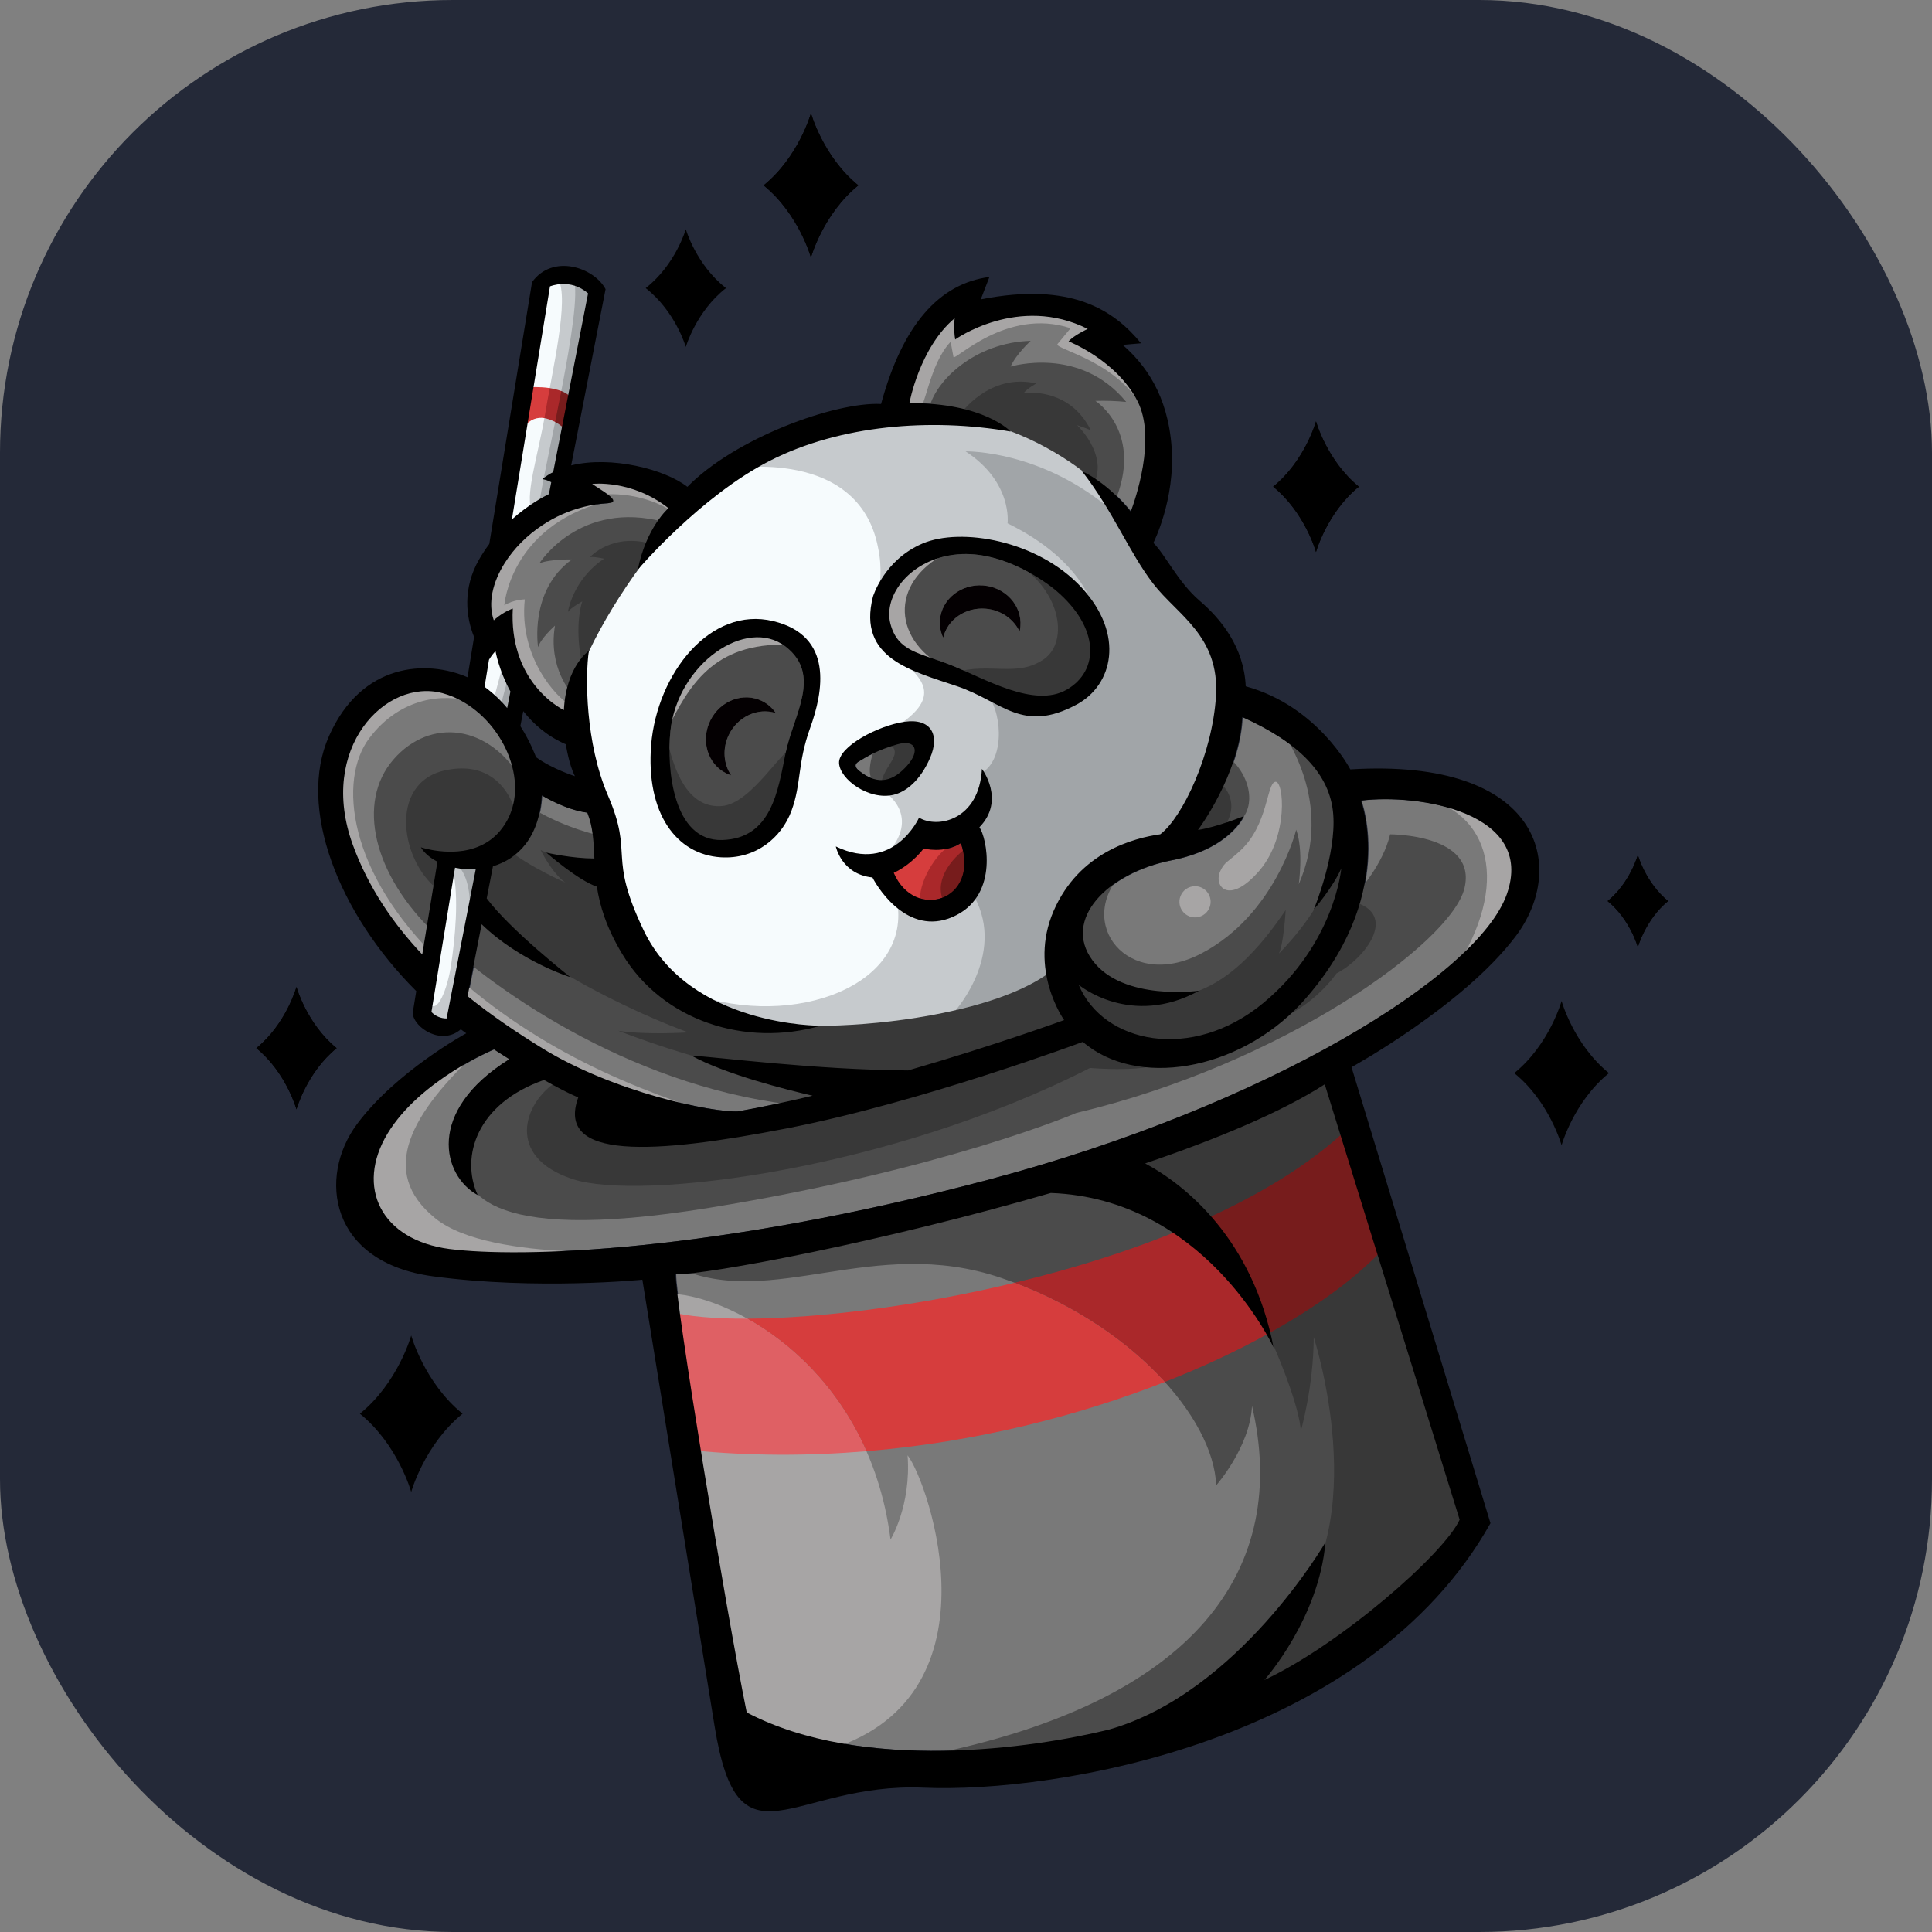 <svg x="0pt" y="0pt" width="4500pt" height="4500pt" viewBox="0 0 256 256" xmlns="http://www.w3.org/2000/svg" xmlns:xlink="http://www.w3.org/1999/xlink">
  <rect x="0" y="0" width="256" height="256" fill="#808080" stroke="none"/>
  <rect width="256" height="256" rx="60" fill="#242938" />
  <g transform="scale(0.05) translate(300, 300)">
  <g id="1">
    <title>Layer 1</title>
    <g id="2">
      <title>Group</title>
      <g id="3">
        <title>Group</title>
        <defs>
          <title>Shape 272</title>
          <g id="4">
            <defs>
              <path id="5" d="M1015.12,1339.45 C1038.99,1319.61,1060.45,1312.78,1060.45,1312.78 C1057.95,1358.54,1063.71,1397.43,1074.11,1430.23 C1081.37,1453.82,1091.85,1476.31,1105.24,1497.04 C1144.82,1557.98,1195.79,1581.84,1195.79,1581.84 C1201.87,1464.62,1261.99,1425.02,1261.99,1425.02 C1252.02,1493.46,1252.67,1668.81,1312.54,1807.95 C1382.38,1969.98,1310.26,1962.71,1407.43,2165.94 C1529.76,2421.45,1876.47,2418.31,1876.47,2418.31 C1677.68,2475.56,1458.07,2406.26,1350.49,2228.29 C1308.09,2157.91,1290.95,2100.12,1283.25,2049.79 C1234.23,2033.31,1154.1,1963.9,1149.22,1959.57 C1153.11,1960.44,1216.78,1974.96,1276.63,1975.19 C1274.58,1931.47,1273.5,1892.7,1257.76,1853.63 C1199.86,1846.59,1137.17,1807.97,1137.17,1807.97 C1130.78,1920.33,1073.14,1976.28,1007.91,1995.73 C1007.91,1995.73,991.37,2080.81,991.37,2080.81 C1054.37,2165.29,1213.25,2289.68,1213.25,2289.68 C1213.25,2289.68,1079.76,2248.04,977.923,2149.35 C965.521,2212.9,953.12,2276.45,940.718,2340 C1005.69,2392.49,1073.45,2437.83,1138.25,2477.73 C1328.9,2595.18,1589.24,2648.58,1656.67,2645.33 C1721.52,2633.82,1788.43,2619.63,1854.9,2603.79 C1786.69,2588.07,1624.46,2547.36,1534.01,2497.63 C1600.82,2500.98,1859.89,2535.25,2108.14,2536.77 C2340.21,2469.75,2521.54,2403.38,2521.54,2403.38 C2521.54,2403.38,2426.03,2269.88,2493.77,2113.94 C2561.52,1957.99,2706.66,1920.89,2776.39,1910.98 C2835.5,1866.41,2914.45,1698.42,2923.99,1545.08 C2933.86,1385.11,2821.83,1329.91,2757.64,1246.84 C2693.44,1163.77,2651.89,1055.22,2568.39,948.067 C2646.48,986.563,2697.99,1056.09,2697.99,1056.09 C2709.05,1026.92,2766.96,862.718,2716.09,763.27 C2660.02,653.957,2533.37,604.716,2533.37,604.716 C2547.57,588.437,2584.11,571.755,2584.11,571.755 C2400.7,479.569,2232.85,599.735,2232.85,599.735 C2228.08,572.602,2231.44,543.45,2231.44,543.45 C2137.96,622.071,2111.5,768.48,2111.5,768.48 C2309.42,767.177,2379.9,843.746,2379.9,843.746 C2167.03,807.084,1928.01,826.609,1742.77,920.522 C1557.53,1014.43,1391.61,1209.76,1391.61,1209.76 C1414.07,1097.29,1472.96,1046.65,1472.96,1046.65 C1374.92,969.86,1270.81,982.45,1270.81,982.45 C1290.44,996.656,1312.56,1033.52,1312.56,1033.52 C1270.14,1036,1228.54,1046.22,1189.8,1063.67 C1172.6,1071.35,1156.06,1080.42,1140.34,1090.81 C1097.61,1118.68,1062.92,1154.26,1039.27,1191.88 C1006.41,1243.72,994.379,1299.33,1010.09,1343.93 C1011.75,1342.38,1013.49,1340.86,1015.12,1339.45 z M2013.27,1281.65 C2013.27,1281.65,2041.9,1184.48,2144.06,1140.67 C2246.22,1096.85,2450.44,1131.78,2566.37,1257.14 C2682.3,1382.51,2648.35,1515.9,2553.45,1566.98 C2409,1644.63,2356.4,1559.5,2237.12,1518.83 C2117.83,1478.17,1971.86,1445.63,2013.27,1281.65 z M2097.31,1612.75 C2167.48,1602.88,2191.12,1647.56,2164.77,1708.61 C2138.42,1769.66,2100.24,1798.69,2067.71,1806.43 C2002.96,1821.63,1925.53,1765.55,1923.57,1722.17 C1921.61,1678.79,2027.16,1622.51,2097.31,1612.75 z M2135.59,1866.84 C2185.04,1896.67,2295.01,1873.14,2302.17,1737.57 C2302.17,1737.57,2365.5,1820.42,2295.55,1892.32 C2314.97,1919.54,2346.09,2067.26,2235.59,2124.73 C2114.23,2187.95,2030.18,2060.85,2012.07,2025.4 C1929.97,2017.04,1915.01,1943.19,1915.01,1943.19 C2068.14,2017.04,2135.6,1866.84,2135.6,1866.84 z M1425.58,1673.37 C1441.86,1484.45,1582.4,1305.95,1748.87,1345.97 C1910.13,1384.79,1881.72,1533.04,1847.12,1628.69 C1812.52,1724.34,1824.13,1776.39,1797.46,1848.73 C1770.78,1921.06,1701.69,1977.57,1610.27,1971.92 C1492.79,1964.66,1411.17,1855.89,1425.59,1673.37 z"/>
            </defs>
            <use xlink:href="#5" style="fill:#797979;fill-opacity:1;fill-rule:evenodd;opacity:1;stroke:none;"/>
          </g>
        </defs>
        <use xlink:href="#4"/>
        <defs>
          <title>Shape 273</title>
          <g id="6">
            <defs>
              <path id="7" d="M2997.23,1863.15 C2997.23,1863.15,2960.13,1949.64,2806.46,1979.74 C2634.8,2013.38,2517.33,2137.31,2596.4,2244.55 C2677.3,2354.31,2879.45,2325.35,2879.45,2325.35 C2697.8,2425.01,2560.28,2309.85,2560.28,2309.85 C2624.6,2465.05,2859.83,2515.13,3049.61,2357.88 C3239.38,2200.63,3256.09,2001.41,3256.09,2001.41 C3233.43,2052.17,3186.15,2106.93,3183.22,2110.3 C3185.81,2104,3242.75,1964.54,3234.84,1858.59 C3226.7,1750.14,3142.32,1667.07,2993.43,1600.16 C2986.81,1752.2,2876.3,1899.48,2876.3,1899.48 C2925.33,1892.12,2997.23,1863.15,2997.23,1863.15 z"/>
            </defs>
            <use xlink:href="#7" style="fill:#797979;fill-opacity:1;fill-rule:evenodd;opacity:1;stroke:none;"/>
          </g>
        </defs>
        <use xlink:href="#6"/>
        <defs>
          <title>Shape 274</title>
          <g id="8">
            <defs>
              <path id="9" d="M1977.6,1743.43 C2029.87,1784.85,2069.45,1767.61,2104.05,1728.9 C2138.65,1690.18,2127.79,1657.76,2076.72,1672.93 C2025.64,1688.1,1999.83,1703.32,1976.4,1717.62 C1970.87,1720.99,1958.72,1728.46,1977.6,1743.43 z"/>
            </defs>
            <use xlink:href="#9" style="fill:#797979;fill-opacity:1;fill-rule:evenodd;opacity:1;stroke:none;"/>
          </g>
        </defs>
        <use xlink:href="#8"/>
        <defs>
          <title>Shape 275</title>
          <g id="10">
            <defs>
              <path id="11" d="M2736.31,2783.16 C2845.72,2841.84,3021.19,2985.97,3076.61,3270.85 C3070.87,3258.71,2888.85,2876.22,2486.2,2861.58 C2040.36,2991.16,1574.37,3078.9,1492.05,3076.95 C1490.64,3146.47,1624.36,3962.57,1680.43,4238.24 C1988.09,4399.61,2442.32,4332.48,2640.19,4283.68 C2983.22,4186.73,3214.1,3787.31,3214.1,3787.31 C3197.07,3987.51,3056.73,4147.25,3052.39,4152.25 C3254.85,4057.35,3529.45,3816.59,3569.68,3727.23 C3450.53,3342.66,3331.39,2958.1,3212.24,2573.53 C3097.76,2647.13,2926.85,2718.49,2736.31,2783.16 z"/>
            </defs>
            <use xlink:href="#11" style="fill:#797979;fill-opacity:1;fill-rule:evenodd;opacity:1;stroke:none;"/>
          </g>
        </defs>
        <use xlink:href="#10"/>
        <defs>
          <title>Shape 276</title>
          <g id="12">
            <defs>
              <path id="13" d="M860.796,1983.53 C841.26,1973.56,825.881,1960.44,816.872,1945.36 C816.872,1945.36,836.723,1952.08,865.354,1955.34 C881.623,1957.22,898.034,1957.54,914.366,1956.31 C933.989,1954.69,954.599,1950.35,974.34,1941.35 C994.328,1932.44,1012.05,1919.13,1026.17,1902.42 C1066.84,1854.37,1074.55,1792.23,1059.26,1732.58 C1052.71,1707.27,1042.59,1683.02,1029.21,1660.57 C1014.31,1635.25,995.624,1612.36,973.798,1592.69 C960.34,1580.4,945.616,1569.56,929.875,1560.37 C912.487,1550.13,893.815,1542.25,874.35,1536.94 C723.382,1496.27,543.144,1682.91,636.666,1939.07 C677.984,2052.4,743.7,2147.94,820.594,2229.39 z"/>
            </defs>
            <use xlink:href="#13" style="fill:#797979;fill-opacity:1;fill-rule:evenodd;opacity:1;stroke:none;"/>
          </g>
        </defs>
        <use xlink:href="#12"/>
        <defs>
          <title>Shape 277</title>
          <g id="14">
            <defs>
              <path id="15" d="M3308.04,1821.57 C3308.04,1821.57,3407.49,2077.3,3148.5,2360.67 C2980.41,2539.61,2712.11,2582.99,2571.11,2460.88 C2571.11,2460.88,2142.74,2620.94,1787.51,2690.03 C1432.44,2759.11,1173.69,2774.62,1233.87,2608.26 C1207.1,2596.87,1174.89,2579.84,1143.22,2561.85 C965.149,2624.09,921.117,2765.18,967.396,2866.91 C874.557,2816.27,828.79,2645.58,1051.12,2506.86 C1026.49,2491.47,1010.33,2480.82,1010.33,2480.82 C1010.33,2480.82,814.692,2561.72,728.8,2703.57 C642.908,2845.42,710.696,2986.4,893.323,3009.93 C1075.95,3033.46,1588.29,3020.85,2323.05,2825.63 C3057.81,2630.42,3618.92,2286.09,3694.89,2069.21 C3770.86,1852.33,3459.87,1802.64,3308.04,1821.57 z"/>
            </defs>
            <use xlink:href="#15" style="fill:#797979;fill-opacity:1;fill-rule:evenodd;opacity:1;stroke:none;"/>
          </g>
        </defs>
        <use xlink:href="#14"/>
        <defs>
          <title>Shape 278</title>
          <g id="16">
            <defs>
              <path id="17" d="M2100.24,1418.52 C2103.16,1425.17,2131.87,1449.7,2137.49,1456.06 C2143.1,1462.42,2155.37,1466.41,2155.37,1466.41 C2176.31,1472.89,2197.24,1479.37,2218.18,1485.84 C2239.11,1492.32,2285.96,1500.31,2288.23,1501.67 C2290.49,1503.02,2344.82,1516.4,2344.82,1516.4 C2344.82,1516.4,2449.99,1513.41,2451.79,1513.41 C2453.59,1513.41,2487.5,1503.02,2488.85,1502.11 C2490.19,1501.2,2524.54,1469.55,2524.54,1469.55 C2529.21,1444.54,2533.88,1419.54,2538.55,1394.53 C2538.55,1371.49,2538.55,1348.44,2538.55,1325.4 C2538.55,1302.35,2500.14,1244.52,2499.69,1242.71 C2499.23,1240.9,2482.71,1217.75,2482.71,1217.75 C2472.71,1209.81,2462.7,1201.87,2452.69,1193.93 C2452.69,1193.93,2377.68,1168.21,2377.68,1168.21 C2377.68,1168.21,2342.11,1158.21,2340.78,1157.9 C2339.44,1157.6,2293.6,1154.21,2292.24,1155.43 C2290.88,1156.64,2243.4,1155.43,2243.4,1155.43 C2228.05,1154.78,2212.69,1154.12,2197.34,1153.47 C2181.99,1152.82,2143.77,1167.41,2141.99,1168.21 C2140.21,1169.02,2097.05,1202.57,2096.14,1203.92 C2095.22,1205.27,2078.06,1251.17,2078.06,1251.17 C2078.06,1251.17,2070.84,1288.42,2070.38,1289.78 C2069.92,1291.14,2079.88,1369.31,2079.88,1369.31 C2079.88,1369.31,2097.31,1411.87,2100.24,1418.52 z"/>
            </defs>
            <use xlink:href="#17" style="fill:#797979;fill-opacity:1;fill-rule:evenodd;opacity:1;stroke:none;"/>
          </g>
        </defs>
        <use xlink:href="#16"/>
        <defs>
          <title>Shape 279</title>
          <g id="18">
            <defs>
              <path id="19" d="M1536.75,1845.54 C1556.18,1852.77,1575.61,1860.01,1595.04,1867.24 C1624.19,1867.24,1653.33,1867.24,1682.48,1867.24 C1684.52,1867.24,1731.96,1838.1,1731.96,1838.1 C1746.19,1828.4,1760.43,1818.7,1774.66,1808.99 C1788.9,1799.29,1797.71,1760.15,1798.39,1754.73 C1799.07,1749.3,1804.49,1687.3,1804.49,1687.3 C1804.49,1687.3,1819.46,1639.33,1820.82,1635.43 C1822.19,1631.53,1826.86,1606.29,1830.05,1602.87 C1833.24,1599.45,1840.47,1570.31,1840.47,1570.31 C1840.47,1570.31,1849.85,1535.05,1849.85,1535.05 C1849.4,1522.29,1848.95,1509.53,1848.5,1496.77 C1848.95,1483.55,1849.4,1470.33,1849.85,1457.11 C1841.72,1444.69,1833.59,1432.26,1825.46,1419.83 C1816.41,1409.47,1807.37,1399.12,1798.32,1388.76 C1780.93,1386.23,1763.53,1383.69,1746.13,1381.16 C1743.87,1410.08,1741.61,1439,1739.35,1467.92 C1704.56,1461.82,1669.77,1455.72,1634.97,1449.62 C1585.16,1473.86,1535.35,1498.1,1485.54,1522.34 C1485.54,1522.34,1474.06,1545.9,1474.06,1545.9 C1464.24,1580.02,1454.41,1614.13,1444.58,1648.25 C1449.77,1683.72,1454.97,1719.19,1460.16,1754.66 C1465.36,1790.13,1502.87,1821.08,1504.9,1822.44 C1506.93,1823.8,1536.75,1845.54,1536.75,1845.54 z"/>
            </defs>
            <use xlink:href="#19" style="fill:#797979;fill-opacity:1;fill-rule:evenodd;opacity:1;stroke:none;"/>
          </g>
        </defs>
        <use xlink:href="#18"/>
        <defs>
          <title>Shape 280</title>
          <g id="20">
            <defs>
              <path id="21" d="M3580.33,3608.5 C3561.12,3554.96,3541.92,3501.42,3522.72,3447.88 C3500.8,3376.48,3478.89,3305.08,3456.97,3233.68 C3456.97,3233.68,3374.95,2988.29,3374.95,2988.29 C3356.2,2920.73,3337.45,2853.17,3318.7,2785.62 C3289.55,2699.09,3260.4,2612.56,3231.26,2526.03 C3231.26,2526.03,2700.74,2756.94,2700.74,2756.94 C2601.62,2784.66,2502.49,2812.37,2403.37,2840.09 C2316.61,2865.69,2229.85,2891.3,2143.09,2916.91 C2143.09,2916.91,1875.64,2972.01,1875.64,2972.01 C1779.25,2992.49,1682.85,3012.98,1586.46,3033.46 C1556.03,3042.2,1525.61,3050.94,1495.18,3059.68 C1744.61,3172.65,2013.97,2971.1,2353.73,3086.81 C2693.5,3202.53,2915.85,3455.54,2923.08,3636.29 C2923.08,3636.29,3012.55,3535.06,3017.98,3425.74 C3116.48,3847.78,2885.13,4218.32,2116.95,4359.29 C2116.95,4359.29,2426.95,4381.89,2591.42,4343.93 C2755.89,4305.98,2898.69,4256.27,2898.69,4256.27 C2961.2,4230.14,3023.71,4204,3086.21,4177.87 C3131.85,4155.28,3177.49,4132.69,3223.13,4110.09 C3272.15,4071.68,3321.18,4033.27,3370.21,3994.86 C3423.98,3944.03,3477.76,3893.19,3531.53,3842.36 C3557.51,3805.76,3583.49,3769.15,3609.47,3732.55 z"/>
            </defs>
            <use xlink:href="#21" style="fill:#4b4b4b;fill-opacity:1;fill-rule:evenodd;opacity:1;stroke:none;"/>
          </g>
        </defs>
        <use xlink:href="#20"/>
        <defs>
          <title>Shape 281</title>
          <g id="22">
            <defs>
              <path id="23" d="M1954.28,2610.77 C1977.33,2599.47,2000.37,2588.18,2023.42,2576.88 C1954.28,2395.9,1885.14,2214.93,1816,2033.96 C1816,2033.96,1292.3,1915.13,1292.3,1915.13 C1292.3,1915.13,1201.92,1896.59,1116.47,1845.54 C1116.47,1845.54,1085.34,1771.65,1085.34,1771.65 C999.423,1618.93,839.968,1600.17,742.377,1713.14 C644.785,1826.11,688.111,2017.69,853.535,2174.94 C1018.96,2332.19,1393.97,2591.56,1835,2631.33 z"/>
            </defs>
            <use xlink:href="#23" style="fill:#4b4b4b;fill-opacity:1;fill-rule:evenodd;opacity:1;stroke:none;"/>
          </g>
        </defs>
        <use xlink:href="#22"/>
        <defs>
          <title>Shape 282</title>
          <g id="24">
            <defs>
              <path id="25" d="M2219.55,1462.33 C2308.54,1497.57,2440.23,1577.82,2526.99,1527.61 C2613.75,1477.41,2614.84,1363.86,2498.36,1264.85 C2477.1,1246.84,2361.61,1158.24,2237.55,1169.08 C2113.49,1179.92,2040.17,1277.54,2059.56,1352.58 C2078.95,1427.61,2136.9,1429.58,2219.55,1462.33 z M2191.02,1342.71 C2195.57,1287.62,2246.87,1246.74,2305.76,1251.54 C2364.65,1256.35,2408.69,1304.72,2404.23,1359.77 C2403.91,1364.56,2403.18,1369.31,2402.06,1373.98 C2386.77,1341.01,2352.93,1316.46,2311.98,1313.13 C2258.29,1308.79,2210.8,1342.31,2199.62,1390.03 C2192.73,1375.26,2189.77,1358.96,2191.02,1342.71 z"/>
            </defs>
            <use xlink:href="#25" style="fill:#4b4b4b;fill-opacity:1;fill-rule:evenodd;opacity:1;stroke:none;"/>
          </g>
        </defs>
        <use xlink:href="#24"/>
        <defs>
          <title>Shape 283</title>
          <g id="26">
            <defs>
              <path id="27" d="M1613.97,1926.16 C1744.86,1922.15,1761.78,1795.37,1782.07,1695.06 C1802.35,1594.74,1879.02,1489.23,1782.07,1413.74 C1678.49,1333.06,1494.89,1458.75,1476.45,1638.77 C1466.48,1735.94,1483.18,1930.28,1613.97,1926.16 z M1582.63,1608.95 C1608.98,1556.14,1670.47,1533.37,1719.92,1557.94 C1734.49,1565.25,1746.93,1576.2,1756.04,1589.72 C1709.37,1574.64,1656.19,1597.95,1632.09,1646.15 C1613.76,1682.91,1617.22,1724.56,1637.61,1754.68 C1633.02,1753.24,1628.56,1751.43,1624.27,1749.26 C1574.81,1724.56,1556.17,1661.77,1582.63,1608.95 z"/>
            </defs>
            <use xlink:href="#27" style="fill:#4b4b4b;fill-opacity:1;fill-rule:evenodd;opacity:1;stroke:none;"/>
          </g>
        </defs>
        <use xlink:href="#26"/>
        <defs>
          <title>Shape 284</title>
          <g id="28">
            <defs>
              <path id="29" d="M2020.25,1772.73 C2052.81,1784.93,2055.73,1790.36,2077.87,1772.73 C2100.01,1755.11,2131.19,1724.61,2131.19,1724.61 C2135.26,1715.95,2139.32,1707.3,2143.39,1698.64 C2143.39,1692.61,2143.39,1686.58,2143.39,1680.56 C2143.39,1679.66,2133.45,1655.03,2133.45,1655.03 C2133.45,1655.03,2121.51,1646.89,2120.79,1646.89 C2120.08,1646.89,2103.62,1646.45,2098.88,1647.8 C2094.14,1649.16,2083.28,1649.83,2076.28,1653.23 C2069.28,1656.63,2017.54,1683.27,2017.54,1683.27 C2017.54,1683.27,1987.69,1760.58,2020.25,1772.73 z"/>
            </defs>
            <use xlink:href="#29" style="fill:#4b4b4b;fill-opacity:1;fill-rule:evenodd;opacity:1;stroke:none;"/>
          </g>
        </defs>
        <use xlink:href="#28"/>
        <defs>
          <title>Shape 285</title>
          <g id="30">
            <defs>
              <path id="31" d="M1126,1415.12 C1132.44,1392.08,1170.74,1357.97,1170.74,1357.97 C1151.77,1470.94,1215.48,1537.81,1215.48,1537.81 C1355.1,1557.69,1413.85,1514.32,1413.85,1514.32 C1413.85,1514.32,1684.09,1142.88,1459.94,1083.23 C1235.79,1023.58,1129.39,1192.85,1129.39,1192.85 C1159.56,1180.99,1215.48,1182.68,1215.48,1182.68 C1101.61,1264.65,1126,1415.12,1126,1415.12 z"/>
            </defs>
            <use xlink:href="#31" style="fill:#4b4b4b;fill-opacity:1;fill-rule:evenodd;opacity:1;stroke:none;"/>
          </g>
        </defs>
        <use xlink:href="#30"/>
        <defs>
          <title>Shape 286</title>
          <g id="32">
            <defs>
              <path id="33" d="M2570.62,1062.45 C2598.04,1052.81,2625.45,1043.17,2652.86,1033.52 C2733.28,845.548,2602.93,762.402,2602.93,762.402 C2630.15,761.548,2657.4,762.454,2684.5,765.115 C2561.4,615.092,2378.13,671.571,2378.13,671.571 C2393.48,637.688,2431.44,603.349,2431.44,603.349 C2285.04,606.963,2175.24,709.536,2160.79,788.612 C2160.79,788.612,2221.79,908.822,2221.79,908.822 z"/>
            </defs>
            <use xlink:href="#33" style="fill:#4b4b4b;fill-opacity:1;fill-rule:evenodd;opacity:1;stroke:none;"/>
          </g>
        </defs>
        <use xlink:href="#32"/>
        <defs>
          <title>Shape 287</title>
          <g id="34">
            <defs>
              <path id="35" d="M2962.51,1894 C3039.1,1852.31,3013.92,1755.61,2958.79,1709.49 C2958.79,1709.49,2872.02,1853.63,2857.11,1899.42 C2842.21,1945.21,2885.92,1935.68,2962.51,1894 z"/>
            </defs>
            <use xlink:href="#35" style="fill:#4b4b4b;fill-opacity:1;fill-rule:evenodd;opacity:1;stroke:none;"/>
          </g>
        </defs>
        <use xlink:href="#34"/>
        <defs>
          <title>Shape 288</title>
          <g id="36">
            <defs>
              <path id="37" d="M2552.33,2649.41 C3101.56,2519.27,3546.66,2197.54,3581,2053.84 C3615.34,1910.15,3383.98,1911.05,3383.98,1911.05 C3365.01,1991.48,3300.41,2061.75,3300.41,2061.75 C3300.41,2061.75,3239.55,2155.88,3225.4,2186.15 C3237.9,2159.38,3250.4,2132.61,3262.9,2105.84 C3268.18,2087.31,3273.45,2068.79,3278.73,2050.26 C3282.79,2018.33,3286.86,1986.4,3290.93,1954.47 C3287.76,1923.89,3284.6,1893.32,3281.43,1862.74 C3271.19,1832.31,3260.95,1801.89,3250.72,1771.46 C3229.17,1738.78,3207.63,1706.09,3186.09,1673.41 C3167.71,1661.21,3149.34,1649.01,3130.96,1636.81 C3122.68,1639.67,3114.39,1642.54,3106.11,1645.4 C3097.83,1648.27,3238.05,1821.17,3141.82,2043.5 C3141.82,2043.5,3154.93,1952.67,3135.03,1898.89 C3135.03,1898.89,3080.38,2123.48,2884.26,2226.5 C2688.14,2329.53,2544.85,2144.07,2678.2,2008.7 C2678.2,2008.7,2602.28,2019.09,2589.74,2047.89 C2577.19,2076.7,2541.73,2088.24,2530.89,2138.84 C2524.33,2170.03,2521.6,2201.89,2522.74,2233.73 C2519.65,2258.96,2519.55,2284.46,2522.45,2309.7 C2527.27,2351.27,2567.03,2398.27,2567.03,2398.27 C2572.3,2402.57,2577.57,2406.88,2582.84,2411.18 C2551.36,2423.75,2519.89,2436.31,2488.41,2448.88 C2388.1,2484.33,2287.78,2519.78,2187.47,2555.24 C2091.23,2578.28,1995,2601.33,1898.77,2624.37 C1805.01,2645.61,1711.24,2666.85,1617.48,2688.09 C1560.09,2688.99,1502.7,2689.89,1445.32,2690.79 C1410.07,2684.24,1374.83,2677.69,1339.58,2671.14 C1326.03,2647.42,1312.47,2623.69,1298.91,2599.97 C1245.93,2573.2,1192.94,2546.43,1139.96,2519.66 C1119.52,2524.97,1099.07,2530.28,1078.62,2535.59 C1049.4,2553.68,1020.19,2571.77,990.97,2589.86 C961.754,2607.95,905.111,2707.33,920.479,2773.28 C936.292,2841.95,956.62,3001.92,1580.2,2900.7 C2203.78,2799.49,2552.33,2649.41,2552.33,2649.41 z M3152.23,2296.04 C3161.96,2283.27,3171.69,2270.51,3181.42,2257.74 C3168.53,2276.87,3154.41,2297.48,3140.49,2318.64 C3105.95,2371.14,3055.58,2388.7,3018.33,2417.25 C3040.37,2400.34,3062.41,2383.44,3084.46,2366.53 z M2923.14,2454.65 C2952.75,2443.72,2982.36,2432.79,3011.97,2421.86 C2980.49,2443.83,2938.57,2457.88,2879.93,2470.3 z M2629.01,2448.78 C2629.01,2448.78,2752.84,2486.23,2752.84,2486.23 C2720.39,2486.23,2693.72,2482.18,2672.03,2475.2 C2632.18,2462.38,2583.15,2411.47,2582.8,2411.12 z"/>
            </defs>
            <use xlink:href="#37" style="fill:#4b4b4b;fill-opacity:1;fill-rule:evenodd;opacity:1;stroke:none;"/>
          </g>
        </defs>
        <use xlink:href="#36"/>
        <defs>
          <title>Shape 289</title>
          <g id="38">
            <defs>
              <path id="39" d="M2116.95,1747.48 C2140.9,1736.18,2137.51,1712.23,2137.75,1711.1 C2137.99,1709.97,2143.61,1695.74,2146.1,1681.73 C2148.6,1667.72,2135.03,1664.1,2117.89,1654.85 C2100.74,1645.59,2067.28,1651.68,2067.28,1651.68 C2062.01,1657.1,2056.73,1662.53,2051.46,1667.96 C2102.53,1696.42,2039.27,1728.51,2034.74,1780.03 C2060.46,1789.73,2092.97,1758.78,2116.95,1747.48 z"/>
            </defs>
            <use xlink:href="#39" style="fill:#383838;fill-opacity:1;fill-rule:evenodd;opacity:1;stroke:none;"/>
          </g>
        </defs>
        <use xlink:href="#38"/>
        <defs>
          <title>Shape 290</title>
          <g id="40">
            <defs>
              <path id="41" d="M1397.8,1704.55 C1397.8,1707.26,1415.42,1827.91,1417.47,1850.64 C1419.51,1873.36,1453.38,1938.4,1455.45,1943.81 C1457.52,1949.23,1582.19,2030.57,1593.05,2035.32 C1603.9,2040.06,1679.8,2041.41,1681.84,2040.06 C1683.88,2038.7,1782.15,1980.37,1784.18,1978.38 C1786.21,1976.39,1839.09,1827.23,1839.09,1827.23 C1829.37,1776.62,1819.65,1726.01,1809.94,1675.4 C1776.73,1676.09,1693.59,1829.27,1613.6,1836.03 C1533.62,1842.79,1491.15,1765.54,1468.11,1660.71 C1468.07,1660.72,1397.8,1701.84,1397.8,1704.55 z"/>
            </defs>
            <use xlink:href="#41" style="fill:#383838;fill-opacity:1;fill-rule:evenodd;opacity:1;stroke:none;"/>
          </g>
        </defs>
        <use xlink:href="#40"/>
        <defs>
          <title>Shape 291</title>
          <g id="42">
            <defs>
              <path id="43" d="M2470.31,1660.72 C2473.02,1660.72,2597.74,1639.93,2625.76,1630.89 C2653.78,1621.85,2697.15,1557.69,2697.15,1557.69 C2711.62,1514.91,2726.09,1472.14,2740.56,1429.36 C2755.03,1386.59,2706.22,1339.89,2705.32,1337.17 C2704.42,1334.46,2575.15,1156.44,2499.23,1122.63 C2423.31,1088.82,2445.91,1104.06,2436.88,1101.35 C2427.85,1098.63,2386.26,1120.33,2384.46,1122.63 C2382.66,1124.93,2379.93,1185.39,2379.93,1185.39 C2509.17,1253.17,2536.51,1399.58,2465.34,1447.7 C2394.16,1495.83,2322.98,1454.49,2229.92,1482.27 C2229.92,1482.27,2244.38,1549.56,2246.2,1552.32 C2248.03,1555.07,2467.59,1660.72,2470.31,1660.72 z"/>
            </defs>
            <use xlink:href="#43" style="fill:#383838;fill-opacity:1;fill-rule:evenodd;opacity:1;stroke:none;"/>
          </g>
        </defs>
        <use xlink:href="#42"/>
        <defs>
          <title>Shape 292</title>
          <g id="44">
            <defs>
              <path id="45" d="M1243.04,1293.81 C1228.59,1339.39,1230.39,1409.71,1243.26,1459.52 C1243.26,1459.52,1243.94,1482.91,1243.94,1484.94 C1243.94,1486.97,1420.85,1407.67,1420.85,1407.67 C1455.42,1361.58,1489.99,1315.49,1524.55,1269.4 C1559.12,1223.31,1538.79,1175.86,1431.02,1142.65 C1323.25,1109.44,1263.78,1176.09,1263.78,1176.09 C1279.15,1175.18,1300.84,1180.61,1300.84,1180.61 C1216.79,1236.87,1205.04,1321.82,1205.04,1321.82 C1212.77,1310.07,1243.04,1293.81,1243.04,1293.81 z"/>
            </defs>
            <use xlink:href="#45" style="fill:#383838;fill-opacity:1;fill-rule:evenodd;opacity:1;stroke:none;"/>
          </g>
        </defs>
        <use xlink:href="#44"/>
        <defs>
          <title>Shape 293</title>
          <g id="46">
            <defs>
              <path id="47" d="M2527.7,1036.89 C2527.7,1036.89,2567.69,1053.83,2600.91,977.924 C2634.12,902.017,2554.64,826.946,2554.64,826.946 C2566.91,830.746,2578.96,835.213,2590.74,840.328 C2533.13,723.765,2413.13,741.39,2413.13,741.39 C2422.11,729.365,2446.35,716.309,2446.35,716.309 C2321.63,687.168,2245.27,797.197,2245.27,797.197 C2243.38,813.839,2241.5,830.48,2239.61,847.122 C2262.21,879.204,2284.8,911.286,2307.39,943.368 z"/>
            </defs>
            <use xlink:href="#47" style="fill:#383838;fill-opacity:1;fill-rule:evenodd;opacity:1;stroke:none;"/>
          </g>
        </defs>
        <use xlink:href="#46"/>
        <defs>
          <title>Shape 294</title>
          <g id="48">
            <defs>
              <path id="49" d="M2931.22,1773.23 C2902.9,1812.09,2874.58,1850.96,2846.26,1889.82 C2845.06,1904.88,2843.85,1919.94,2842.65,1935 C2875.33,1922.04,2908.02,1909.09,2940.71,1896.13 C2981.84,1842.37,2959.23,1794.44,2931.22,1773.23 z"/>
            </defs>
            <use xlink:href="#49" style="fill:#383838;fill-opacity:1;fill-rule:evenodd;opacity:1;stroke:none;"/>
          </g>
        </defs>
        <use xlink:href="#48"/>
        <defs>
          <title>Shape 295</title>
          <g id="50">
            <defs>
              <path id="51" d="M2600.57,2308.13 C2586.1,2300.22,2571.63,2292.31,2557.16,2284.41 C2549.59,2288.36,2542.03,2292.31,2534.46,2296.27 C2534.46,2306.66,2534.46,2317.06,2534.46,2327.45 C2534.46,2328.47,2548.01,2359.64,2548.01,2359.64 C2562.12,2378.85,2576.22,2398.05,2590.33,2417.26 C2613.72,2430.36,2637.1,2443.47,2660.49,2456.57 C2691.21,2463.57,2721.94,2470.58,2752.66,2477.58 C2773.11,2479.61,2793.56,2481.65,2814.01,2483.68 C2834.45,2485.71,2894.32,2469.79,2895.69,2468.77 C2897.05,2467.75,2963.47,2446.75,2964.81,2445.04 C2966.16,2443.34,3008.42,2430.7,3085.28,2402.23 C3162.14,2373.76,3220.85,2310.06,3241.63,2279.78 C3317.09,2240.92,3408.15,2122.75,3286.13,2089.54 C3286.13,2089.54,3259.92,2074.62,3268.77,2027.19 C3277.61,1979.75,3248.21,1940.43,3219.73,2033.29 C3191.25,2126.15,3089.37,2226.91,3089.37,2226.91 C3102.03,2200.71,3107.22,2111.86,3107.22,2111.86 C3050.29,2195.24,2940.25,2342.08,2792.04,2341.19 C2745.5,2336.49,2698.96,2331.78,2652.41,2327.08 z"/>
            </defs>
            <use xlink:href="#51" style="fill:#383838;fill-opacity:1;fill-rule:evenodd;opacity:1;stroke:none;"/>
          </g>
        </defs>
        <use xlink:href="#50"/>
        <defs>
          <title>Shape 296</title>
          <g id="52">
            <defs>
              <path id="53" d="M2796.79,2509.1 C2724.72,2484.02,2652.64,2458.94,2580.57,2433.86 C2570.17,2431.01,2559.78,2428.15,2549.38,2425.29 C2479.8,2453.15,2410.21,2481,2340.62,2508.86 C2276.61,2527.84,2212.59,2546.82,2148.58,2565.8 C2131.17,2570.18,2113.75,2574.57,2096.34,2578.96 C2123.11,2570.35,2149.88,2561.74,2176.65,2553.13 C2217.32,2540.25,2257.99,2527.38,2298.66,2514.5 C2298.66,2514.5,2568.33,2413.53,2568.33,2413.53 C2555.23,2389.8,2542.13,2366.08,2529.02,2342.36 C2521.57,2305.31,2514.11,2268.26,2506.66,2231.2 C2501.01,2224.42,2495.36,2217.64,2489.71,2210.86 C2496.79,2193.17,2503.87,2175.47,2510.94,2157.77 C2298.58,2168.01,2086.22,2178.25,1873.86,2188.5 C1661.5,2198.74,1323.48,2056.55,1234,1986.96 C1234,1986.96,1158.99,1966.63,1132.79,1952.62 C1132.79,1952.62,1160.57,2010.92,1197.52,2038.7 C1197.52,2038.7,1100.25,1996.01,1045.34,1950.25 C1054.94,1927.88,1064.55,1905.52,1074.15,1883.15 C1072.45,1876.03,1070.76,1868.91,1069.07,1861.79 C1067.38,1854.68,1036.51,1708.61,881.102,1741.15 C725.696,1773.69,761.349,1990.58,868.893,2063.78 C868.893,2063.78,924.483,2056.55,992.26,2122.52 C1060.04,2188.49,1095.17,2215.27,1095.17,2215.27 C1116.41,2228.71,1137.64,2242.16,1158.88,2255.6 C1242.76,2312.2,1399.16,2390.48,1523.88,2435.89 C1523.88,2435.89,1411.58,2443.35,1338.39,2431.55 C1338.39,2431.55,1567.48,2521.93,1745.51,2545.42 C1923.55,2568.92,1999.01,2600.55,1999.01,2600.55 C2010.06,2598.74,2021.11,2596.93,2032.16,2595.12 C2032.16,2595.12,1970.99,2610.6,1970.99,2610.6 C1911.19,2626.42,1851.4,2642.24,1791.61,2658.06 C1736.33,2667.55,1681.05,2677.04,1625.77,2686.53 C1562.21,2692.1,1498.64,2697.67,1435.08,2703.24 C1384.77,2664.98,1334.46,2626.73,1284.16,2588.47 C1247.25,2581.53,1210.35,2574.6,1173.45,2567.66 C1088.05,2622.81,1038.8,2766.04,1217.73,2824.77 C1396.67,2883.51,2057.3,2801.29,2588.69,2530.16 C2588.69,2530.11,2750.67,2545.02,2796.79,2509.1 z"/>
            </defs>
            <use xlink:href="#53" style="fill:#383838;fill-opacity:1;fill-rule:evenodd;opacity:1;stroke:none;"/>
          </g>
        </defs>
        <use xlink:href="#52"/>
        <defs>
          <title>Shape 297</title>
          <g id="54">
            <defs>
              <path id="55" d="M3562.48,3572.11 C3550.43,3529.04,3538.38,3485.97,3526.32,3442.89 C3526.32,3442.89,3463.07,3263.96,3463.07,3263.96 C3443.94,3201.6,3424.81,3139.24,3405.68,3076.88 C3391.52,3031.09,3377.36,2985.3,3363.2,2939.51 C3363.2,2939.51,3319.37,2786.32,3319.37,2786.32 C3302.96,2733.14,3286.54,2679.96,3270.12,2626.78 C3253.55,2594.4,3236.98,2562.02,3220.41,2529.63 C3190.14,2543.19,3159.87,2556.74,3129.6,2570.3 C3084.71,2592.73,3039.82,2615.16,2994.93,2637.59 C2926.55,2666.06,2858.18,2694.54,2789.8,2723.01 C2727.75,2740.63,2665.69,2758.25,2603.64,2775.87 C2541.59,2793.49,2741.91,2831,2779.86,2875.06 C2817.82,2919.11,2889.66,2944.86,2914.75,2986.9 C2939.83,3028.93,2973.71,3054,2986.59,3086.53 C2999.48,3119.06,3019.15,3133.86,3033.36,3176 C3092.33,3294.62,3144.52,3433.81,3147.23,3492.55 C3147.23,3492.55,3180.67,3377.76,3181.58,3244.01 C3181.58,3244.01,3342.88,3738.81,3107.48,3985.98 C2878.82,4227.27,2992.69,4219.59,3064.54,4186.15 C3136.39,4152.71,3267.43,4070.47,3267.43,4070.47 C3312.01,4035.38,3356.59,4000.28,3401.17,3965.19 C3439.73,3929.34,3478.3,3893.5,3516.86,3857.65 C3546.83,3820.44,3576.81,3783.24,3606.79,3746.03 C3607.84,3739.25,3608.88,3732.47,3609.93,3725.69 z"/>
            </defs>
            <use xlink:href="#55" style="fill:#383838;fill-opacity:1;fill-rule:evenodd;opacity:1;stroke:none;"/>
          </g>
        </defs>
        <use xlink:href="#54"/>
        <defs>
          <title>Shape 298</title>
          <g id="56">
            <defs>
              <path id="57" d="M2060.02,3779.98 C2000.32,3310.94,1616.73,3122.51,1464.9,3128.61 C1524.55,3502.38,1584.19,3876.16,1643.84,4249.94 C1647.31,4254.15,1650.77,4258.37,1654.24,4262.59 C1729.55,4288.79,1804.86,4315,1880.18,4341.2 C2364.57,4209.25,2160.33,3626.35,2105.2,3556.75 C2115.14,3690.49,2060.02,3779.98,2060.02,3779.98 z"/>
            </defs>
            <use xlink:href="#57" style="fill:#a7a5a5;fill-opacity:1;fill-rule:evenodd;opacity:1;stroke:none;"/>
          </g>
        </defs>
        <use xlink:href="#56"/>
        <defs>
          <title>Shape 299</title>
          <g id="58">
            <defs>
              <path id="59" d="M3735.21,1943.48 C3725.15,1927.32,3715.1,1911.17,3705.04,1895.02 C3688.55,1879.31,3672.05,1863.61,3655.56,1847.9 C3632.29,1837.74,3609.02,1827.57,3585.75,1817.41 C3545.88,1810.4,3506,1803.4,3466.12,1796.39 C3462.39,1800.57,3458.67,1804.75,3454.94,1808.93 C3655.56,1849.6,3701.61,2046.15,3553.89,2272.54 C3574.56,2263.62,3595.24,2254.69,3615.91,2245.77 C3629.24,2230.63,3642.57,2215.5,3655.9,2200.36 C3669.23,2185.22,3706.06,2137.32,3706.4,2136.33 C3706.73,2135.33,3732.84,2068.54,3732.84,2068.54 C3734.75,2049.11,3736.67,2029.68,3738.59,2010.24 z"/>
            </defs>
            <use xlink:href="#59" style="fill:#a7a5a5;fill-opacity:1;fill-rule:evenodd;opacity:1;stroke:none;"/>
          </g>
        </defs>
        <use xlink:href="#58"/>
        <defs>
          <title>Shape 300</title>
          <g id="60">
            <defs>
              <path id="61" d="M853.535,2928.67 C701.71,2805.75,785.757,2650.75,978.259,2474.53 C978.259,2474.53,883.837,2512.04,760.914,2608.3 C637.991,2704.55,647.943,2787.23,647.943,2787.23 C651.105,2822.32,654.267,2857.42,657.429,2892.51 C660.591,2927.6,701.254,2970.23,708.493,2977.47 C715.732,2984.71,808.342,3025.22,808.342,3025.22 C843.137,3030.83,877.933,3036.44,912.728,3042.04 C947.523,3047.65,1063.19,3066.9,1065,3066.9 C1098.14,3066.9,1131.27,3066.9,1164.41,3066.9 C1237.92,3051.98,1311.42,3037.07,1384.93,3022.15 C1458.43,3007.23,1005.36,3051.58,853.535,2928.67 z"/>
            </defs>
            <use xlink:href="#61" style="fill:#a7a5a5;fill-opacity:1;fill-rule:evenodd;opacity:1;stroke:none;"/>
          </g>
        </defs>
        <use xlink:href="#60"/>
        <defs>
          <title>Shape 301</title>
          <g id="62">
            <defs>
              <path id="63" d="M866.711,2248.1 C621.722,2013.59,595.382,1766.65,678.658,1656.26 C761.934,1545.87,878.845,1537.76,947.523,1559.46 C937.205,1545.9,926.888,1532.35,916.57,1518.79 C895.226,1513.59,873.881,1508.39,852.536,1503.2 C830.733,1503.2,808.928,1503.2,787.124,1503.2 C765.436,1510.07,743.748,1516.94,722.059,1523.82 C696.978,1544.94,671.896,1566.06,646.815,1587.19 C632.922,1611.82,619.03,1636.45,605.138,1661.08 C595.537,1687.62,585.935,1714.17,576.334,1740.72 C576.334,1761.62,576.334,1782.52,576.334,1803.42 C580.06,1836.4,583.786,1869.38,587.513,1902.36 C597.679,1930.61,607.844,1958.85,618.01,1987.09 C635.52,2022.79,653.03,2058.49,670.54,2094.19 C695.846,2134.52,721.152,2174.85,746.457,2215.17 C767.581,2238.33,788.705,2261.48,809.829,2284.63 C847.898,2316.72,885.968,2348.8,924.037,2380.89 C924.037,2380.89,1046.72,2462.33,1046.72,2462.33 C1081.96,2482.55,1117.21,2502.77,1152.45,2522.99 C1191.89,2542.76,1231.32,2562.53,1270.75,2582.3 C1326.56,2601.28,1382.36,2620.26,1438.16,2639.24 C1438.16,2639.24,1626.28,2662.96,1626.28,2662.96 C1388.21,2589.88,1111.71,2482.66,866.711,2248.1 z"/>
            </defs>
            <use xlink:href="#63" style="fill:#a7a5a5;fill-opacity:1;fill-rule:evenodd;opacity:1;stroke:none;"/>
          </g>
        </defs>
        <use xlink:href="#62"/>
        <defs>
          <title>Shape 302</title>
          <g id="64">
            <defs>
              <path id="65" d="M1019.36,1389.14 C1022.67,1381.76,1025.99,1374.38,1029.3,1367 C1035.48,1392.3,1041.65,1417.61,1047.83,1442.92 C1059.28,1465.21,1070.73,1487.5,1082.18,1509.79 C1093.63,1532.09,1127.36,1564.93,1128.72,1567.63 C1130.07,1570.33,1208.25,1619.15,1208.25,1619.15 C1208.85,1601.98,1209.45,1584.8,1210.05,1567.63 C1175.48,1549.33,1074.49,1441.56,1090.76,1288.38 C1090.76,1288.38,1060.94,1288.83,1036.5,1304.19 C1036.5,1304.19,1050.76,1097.23,1301.75,1029.91 C1297.77,1024.68,1293.79,1019.44,1289.81,1014.21 C1285.83,1008.97,1394.81,997.384,1484.73,1057.48 C1490,1054.01,1495.27,1050.55,1500.55,1047.08 C1497.54,1038.34,1494.53,1029.61,1491.52,1020.87 C1473.14,1008.97,1454.76,997.072,1436.38,985.174 C1410.93,977.193,1385.47,969.212,1360.02,961.232 C1339.54,959.271,1319.05,957.31,1298.57,955.349 C1279.89,957.458,1261.21,959.568,1242.53,961.677 C1237.71,965.895,1232.9,970.113,1228.08,974.331 C1229.89,980.959,1231.7,987.587,1233.5,994.214 C1233.5,994.214,1202.37,1024.95,1202.37,1024.95 C1180.68,1031.28,1158.99,1037.61,1137.3,1043.93 C1111.69,1064.87,1086.09,1085.8,1060.48,1106.74 C1047.68,1127.08,1034.88,1147.41,1022.07,1167.75 C1011.98,1189.45,1001.89,1211.16,991.803,1232.86 C987.133,1259.52,982.463,1286.18,977.792,1312.84 C981.558,1333.46,985.324,1354.08,989.09,1374.7 z"/>
            </defs>
            <use xlink:href="#65" style="fill:#a7a5a5;fill-opacity:1;fill-rule:evenodd;opacity:1;stroke:none;"/>
          </g>
        </defs>
        <use xlink:href="#64"/>
        <defs>
          <title>Shape 303</title>
          <g id="66">
            <defs>
              <path id="67" d="M1473.03,1552.95 C1471,1570.2,1468.97,1587.44,1466.93,1604.69 C1466.93,1614.93,1466.93,1625.17,1466.93,1635.41 C1525.23,1519.51,1588.26,1402.25,1788.89,1408.58 C1781.06,1397.36,1773.23,1386.15,1765.4,1374.93 C1753.2,1372.82,1741,1370.71,1728.8,1368.61 C1718.33,1366.95,1707.86,1365.29,1697.39,1363.63 C1678.11,1367.32,1658.83,1371.01,1639.55,1374.7 C1627.65,1381.11,1615.76,1387.51,1603.86,1393.91 C1590.83,1405.13,1577.81,1416.34,1564.79,1427.56 C1551.68,1441.26,1538.58,1454.97,1525.48,1468.67 C1517.19,1479.44,1508.91,1490.21,1500.62,1500.98 z"/>
            </defs>
            <use xlink:href="#67" style="fill:#a7a5a5;fill-opacity:1;fill-rule:evenodd;opacity:1;stroke:none;"/>
          </g>
        </defs>
        <use xlink:href="#66"/>
        <defs>
          <title>Shape 304</title>
          <g id="68">
            <defs>
              <path id="69" d="M2221.79,1159.15 C2221.79,1159.15,2185.41,1143.66,2127.11,1175.53 C2068.81,1207.39,2044.09,1269.4,2044.09,1269.4 C2037.99,1283.61,2031.89,1297.82,2025.78,1312.03 C2029.4,1329.33,2033.02,1346.64,2036.64,1363.95 C2040.26,1381.26,2060.71,1407.67,2062.06,1409.03 C2063.4,1410.4,2096.63,1435.08,2096.63,1435.08 C2114.93,1444.46,2133.23,1453.84,2151.53,1463.21 C2168.93,1465.02,2186.32,1466.83,2203.72,1468.64 C2059.12,1390,2060.02,1232.13,2221.79,1159.15 z"/>
            </defs>
            <use xlink:href="#69" style="fill:#a7a5a5;fill-opacity:1;fill-rule:evenodd;opacity:1;stroke:none;"/>
          </g>
        </defs>
        <use xlink:href="#68"/>
        <defs>
          <title>Shape 305</title>
          <g id="70">
            <defs>
              <path id="71" d="M2689.36,670.899 C2689.36,670.899,2661.23,638.708,2660.21,637.688 C2659.19,636.668,2608.02,593.972,2608.02,593.972 C2618.19,587.756,2628.36,581.541,2638.52,575.326 C2648.69,569.111,2613.44,553.62,2612.42,552.621 C2611.4,551.623,2568.7,527.55,2568.7,527.55 C2568.7,527.55,2497.88,512.681,2497.88,512.681 C2497.88,512.681,2391.43,512.681,2391.43,512.681 C2373.13,516.183,2354.82,519.685,2336.52,523.187 C2318.34,526.805,2300.15,530.423,2281.96,534.04 C2263.78,537.658,2253.5,530.307,2253.5,527.605 C2253.5,524.902,2251.12,505.236,2251.12,505.236 C2251.12,505.236,2228.11,511.596,2228.11,511.596 C2228.11,511.596,2189.47,531.251,2167.1,569.552 C2144.74,607.853,2122.71,642.073,2122.71,642.073 C2113,663.649,2103.28,685.225,2093.56,706.801 C2087.24,735.609,2080.92,764.417,2074.59,793.225 C2093.91,791.756,2113.22,790.287,2132.54,788.819 C2151.85,787.35,2162.36,665.462,2219.3,605.812 C2221.78,619.14,2224.27,632.468,2226.75,645.796 C2229.24,659.123,2367.06,513.626,2537.15,569.889 C2525.63,583.784,2514.11,597.68,2502.59,611.576 C2491.06,625.471,2678.17,658.483,2738.73,803.98 C2739.22,788.316,2739.71,772.651,2740.2,756.986 C2731.5,739.701,2722.8,722.415,2714.1,705.13 z"/>
            </defs>
            <use xlink:href="#71" style="fill:#a7a5a5;fill-opacity:1;fill-rule:evenodd;opacity:1;stroke:none;"/>
          </g>
        </defs>
        <use xlink:href="#70"/>
        <defs>
          <title>Shape 306</title>
          <g id="72">
            <defs>
              <path id="73" d="M3079.43,1771.88 C3056.39,1776.85,3060.82,1885.29,2987.7,1953.53 C2953.74,1985.23,2945.55,1983.52,2934.04,2008.2 C2914.79,2049.51,2957.42,2099.71,3036.72,2008.2 C3116.03,1916.7,3102.47,1766.91,3079.43,1771.88 z"/>
            </defs>
            <use xlink:href="#73" style="fill:#a7a5a5;fill-opacity:1;fill-rule:evenodd;opacity:1;stroke:none;"/>
          </g>
        </defs>
        <use xlink:href="#72"/>
        <defs>
          <title>Shape 307</title>
          <g id="74">
            <defs>
              <path id="75" d="M2866.94,2048.53 C2850.21,2048.53,2835.13,2058.61,2828.73,2074.06 C2822.33,2089.52,2825.87,2107.3,2837.7,2119.13 C2849.53,2130.95,2867.32,2134.49,2882.77,2128.08 C2898.22,2121.68,2908.29,2106.6,2908.29,2089.87 C2908.29,2078.91,2903.93,2068.39,2896.18,2060.64 C2888.42,2052.89,2877.9,2048.53,2866.94,2048.53 z"/>
            </defs>
            <use xlink:href="#75" style="fill:#a7a5a5;fill-opacity:1;fill-rule:evenodd;opacity:1;stroke:none;"/>
          </g>
        </defs>
        <use xlink:href="#74"/>
        <defs>
          <title>Shape 308</title>
          <g id="76">
            <defs>
              <path id="77" d="M2675.25,1070.73 C2661.14,1051.78,2647.03,1032.84,2632.92,1013.89 C2627.49,1006.52,2622.4,999.685,2617.85,993.509 C2575.12,941.685,2431.86,847.317,2304.65,821.4 C2268.97,814.605,2233.29,807.811,2197.61,801.017 C2197.61,801.017,2084.41,801.017,2084.41,801.017 C2084.41,801.017,1928.46,813.314,1926.51,813.911 C1924.56,814.508,1769.27,864.129,1767.21,865.409 C1765.15,866.69,1639.78,941.978,1639.78,941.978 C1658.98,978.597,1678.17,1015.22,1697.37,1051.83 C1697.37,1051.83,1820.55,1122.56,1820.55,1122.56 C1820.55,1122.56,1894.62,1254.01,1896.46,1259.42 C1898.29,1264.84,1941.58,1425.78,1941.58,1432.94 C1941.58,1440.11,1912.73,1579.34,1903.59,1611.34 C1894.45,1643.33,1856.63,1920.09,1822.8,1990.58 C1788.97,2061.07,1641.04,2187.19,1570.55,2218.32 C1500.06,2249.45,1515.02,2342.6,1515.89,2343.9 C1516.76,2345.21,1587.35,2382.41,1587.35,2382.41 C1613.09,2391.59,1638.83,2400.77,1664.57,2409.96 C1685.65,2410.24,1706.72,2410.53,1727.8,2410.81 C1848.72,2427.73,2056.06,2417.98,2232.47,2377.08 C2273.32,2351.56,2314.17,2326.04,2355.01,2300.52 C2373.67,2253.71,2392.32,2206.9,2410.97,2160.08 C2420.95,2106.73,2430.93,2053.37,2440.91,2000.02 C2462.13,1943.56,2483.35,1887.09,2504.57,1830.62 C2525.79,1774.16,2583.19,1711.33,2587.32,1700.48 C2591.44,1689.64,2656.4,1524.25,2656.4,1524.25 C2656.4,1524.25,2682.18,1235.5,2682.18,1235.5 z M2010.68,1782.5 C2009.37,1781.85,1998.85,1776.33,1997.34,1775.46 C1995.83,1774.59,1982.36,1768.08,1979.33,1762.98 C1976.31,1757.88,1966.43,1746.28,1965.44,1745.2 C1964.45,1744.11,1947.77,1730.23,1947.77,1730.23 C1947.77,1730.23,1950.16,1712.66,1950.59,1711.68 C1951.03,1710.71,1965.44,1695.09,1965.44,1695.09 C1966.24,1691.91,1967.04,1688.73,1967.84,1685.55 C1968.81,1685.55,1996.46,1678.83,1997.34,1678.17 C1998.22,1677.51,2049.43,1651.82,2049.43,1651.82 C2061.8,1649.98,2074.16,1648.14,2086.52,1646.29 C2094.55,1645.5,2102.58,1644.7,2110.6,1643.91 C2114.33,1644.92,2118.05,1645.93,2121.77,1646.95 C2123.47,1648.57,2125.16,1650.19,2126.86,1651.82 C2131.02,1655.4,2135.17,1658.97,2139.33,1662.55 C2138.74,1665.12,2138.74,1667.8,2139.33,1670.37 C2140.42,1674.71,2139.33,1685.56,2139.33,1685.56 C2139.67,1689.31,2139.81,1693.07,2139.77,1696.84 C2139.66,1700.53,2131.96,1718.54,2131.19,1719.82 C2130.42,1721.11,2117.65,1738.16,2117,1740.54 C2116.34,1742.93,2103.77,1755.4,2101.05,1758.11 C2098.34,1760.83,2084.14,1771.02,2082.72,1772.32 C2081.3,1773.62,2059.41,1781.54,2059.41,1781.54 C2059.41,1781.54,2034.69,1784.57,2033.6,1784.57 C2032.51,1784.57,2011.87,1783.01,2010.68,1782.5 z M2266.4,2048.85 C2259.24,2070.98,2231.8,2085.51,2231.15,2086.48 C2230.5,2087.44,2187.44,2105.89,2186.47,2106.22 C2185.49,2106.54,2149.81,2106.22,2149.15,2106.22 C2148.49,2106.22,2094.6,2085.83,2094.6,2085.83 C2094.6,2085.83,2062.73,2059.7,2062.05,2058.4 C2061.36,2057.1,2036.24,1999.72,2036.24,1999.72 C2040.65,1992.96,2045.06,1986.2,2049.47,1979.44 C2073.07,1965.09,2096.68,1950.74,2120.28,1936.39 C2126.39,1930.86,2132.5,1925.33,2138.6,1919.8 C2179.17,1917.31,2219.73,1914.81,2260.29,1912.32 C2300.85,1909.82,2273.85,1946.25,2277.52,1969.58 C2281.2,1992.9,2273.56,2026.81,2266.4,2048.82 z M2612.23,1456.51 C2608.98,1480.9,2595.96,1500.32,2575.15,1518 C2554.34,1535.68,2513.66,1561.81,2473.97,1568.53 C2434.28,1575.25,2375.38,1560.84,2323,1531.12 C2270.51,1501.19,2214.55,1480.47,2214.12,1478.62 C2214.12,1478.62,2127.36,1457.37,2105.24,1447.94 C2083.12,1438.51,2057.3,1402.28,2040.12,1376.04 C2022.94,1349.8,2024.73,1328.64,2031.56,1297.41 C2038.39,1266.17,2084.37,1209.36,2084.37,1209.36 C2102.3,1194.57,2120.23,1179.79,2138.16,1165 C2160.43,1160.66,2182.7,1156.32,2204.97,1151.98 C2229.08,1150.02,2253.19,1148.07,2277.31,1146.12 C2292.52,1148.65,2307.74,1151.18,2322.96,1153.71 C2347.5,1159.46,2372.05,1165.2,2396.59,1170.95 C2421.14,1176.69,2463.07,1204.35,2464.37,1204.79 C2465.68,1205.22,2524.89,1248.6,2524.89,1248.6 C2524.89,1248.6,2556.12,1282.11,2556.99,1284.28 C2557.86,1286.45,2596.79,1343.06,2595.49,1344.47 C2594.19,1345.88,2613.49,1402.27,2613.94,1404.55 C2614.39,1406.83,2615.37,1432.07,2612.23,1456.47 z"/>
            </defs>
            <use xlink:href="#77" style="fill:#c6cacd;fill-opacity:1;fill-rule:evenodd;opacity:1;stroke:none;"/>
          </g>
        </defs>
        <use xlink:href="#76"/>
        <defs>
          <title>Shape 309</title>
          <g id="78">
            <defs>
              <path id="79" d="M1145.66,442.82 C1142.61,447.454,1139.56,452.088,1136.51,456.723 C1103.3,656.16,1070.09,855.598,1036.88,1055.04 C1047.73,1056.79,1058.58,1058.54,1069.44,1060.3 C1084.46,1061.09,1099.48,1061.88,1114.51,1062.68 C1139.43,1052.18,1164.35,1041.69,1189.27,1031.2 C1214.18,1020.71,1196.07,884.467,1230.42,730.83 C1264.77,577.193,1281.93,467.847,1281.93,467.847 C1281.93,467.847,1213.45,426.551,1145.66,442.82 z"/>
            </defs>
            <use xlink:href="#79" style="fill:#c6cacd;fill-opacity:1;fill-rule:evenodd;opacity:1;stroke:none;"/>
          </g>
        </defs>
        <use xlink:href="#78"/>
        <defs>
          <title>Shape 310</title>
          <g id="80">
            <defs>
              <path id="81" d="M1009.74,1400.24 C1009.74,1400.24,985.932,1425.75,985.932,1425.75 C985.932,1425.75,956.553,1535.55,956.553,1535.55 C956.553,1535.55,1055.97,1606.04,1055.97,1606.04 C1055.97,1606.04,1080.37,1527.88,1080.37,1527.88 C1080.37,1527.88,1028.4,1397.28,1028.4,1397.28 C1028.4,1397.28,1009.74,1400.24,1009.74,1400.24 z"/>
            </defs>
            <use xlink:href="#81" style="fill:#c6cacd;fill-opacity:1;fill-rule:evenodd;opacity:1;stroke:none;"/>
          </g>
        </defs>
        <use xlink:href="#80"/>
        <defs>
          <title>Shape 311</title>
          <g id="82">
            <defs>
              <path id="83" d="M854.892,2155.88 C854.892,2155.88,824.72,2386.41,824.72,2386.41 C824.72,2386.41,847.099,2409.47,847.099,2409.47 C847.099,2409.47,900.974,2409.47,900.974,2409.47 C900.974,2409.47,987.278,1988.78,987.278,1988.78 C987.278,1988.78,892.845,1982,892.845,1982 C892.845,1982,854.892,2155.88,854.892,2155.88 z"/>
            </defs>
            <use xlink:href="#83" style="fill:#c6cacd;fill-opacity:1;fill-rule:evenodd;opacity:1;stroke:none;"/>
          </g>
        </defs>
        <use xlink:href="#82"/>
        <defs>
          <title>Shape 312</title>
          <g id="84">
            <defs>
              <path id="85" d="M2950.2,1456.47 C2934.83,1384.18,2898.69,1351.64,2898.69,1351.64 C2898.69,1351.64,2849.85,1298.32,2811.93,1255.84 C2774.01,1213.36,2745.06,1164.58,2745.06,1164.58 C2745.06,1164.58,2701.2,1105.71,2661.25,1051.99 C2659.08,1054.57,2656.91,1057.15,2654.74,1059.74 C2464.05,891.641,2258.9,896.156,2258.9,896.156 C2384.52,978.402,2370.06,1086.85,2370.06,1086.85 C2577.03,1188.06,2600.5,1320.57,2600.5,1320.57 C2600.5,1320.57,2584.69,1320.92,2593.72,1337.63 C2602.75,1354.34,2602.76,1392.31,2612.7,1426.2 C2622.64,1460.1,2600.5,1460.09,2593.26,1493.98 C2586.03,1527.88,2570.68,1514.76,2550.35,1536.92 C2530.02,1559.07,2491.16,1556.33,2448.22,1568.54 C2405.29,1580.75,2310.39,1533.29,2310.39,1533.29 C2355.57,1578.48,2364.65,1707.71,2305.08,1745.89 C2305.08,1745.89,2306.1,1757.08,2308.81,1773.34 C2311.53,1789.6,2294.24,1827.91,2282.77,1861.12 C2271.29,1894.33,2270.22,1895.69,2270.22,1895.69 C2270.22,1895.69,2273.83,1953.98,2281.52,1991.93 C2289.2,2029.89,2273.39,2061.98,2273.39,2061.98 C2373.7,2218.33,2232.67,2377.1,2232.67,2377.1 C2339.35,2352.42,2434.77,2316.33,2493,2268.04 C2492.09,2262.61,2491.19,2257.19,2490.28,2251.76 C2515.89,2181.27,2541.5,2110.78,2567.11,2040.29 C2587.01,2028.24,2606.9,2016.18,2626.8,2004.13 C2643.37,1997.51,2659.93,1990.89,2676.5,1984.26 C2701.8,1975.53,2727.11,1966.79,2752.41,1958.05 C2773.14,1949.79,2792.37,1938.19,2809.35,1923.71 C2836.48,1900.22,2844.59,1885.73,2867.2,1841.47 C2889.8,1797.21,2913.29,1767.36,2928.65,1715.85 C2944.01,1664.34,2944.93,1644.45,2950.35,1594.74 C2955.78,1545.03,2965.56,1528.77,2950.2,1456.47 z"/>
            </defs>
            <use xlink:href="#85" style="fill:#a1a5a8;fill-opacity:1;fill-rule:evenodd;opacity:1;stroke:none;"/>
          </g>
        </defs>
        <use xlink:href="#84"/>
        <defs>
          <title>Shape 313</title>
          <g id="86">
            <defs>
              <path id="87" d="M1127.36,1046.18 C1147.39,1037.37,1167.42,1028.55,1187.45,1019.74 C1189.19,997.072,1190.92,974.404,1192.65,951.735 C1193.41,943.074,1194.16,934.414,1194.91,925.753 C1195.66,917.092,1208.02,861.372,1208.25,860.46 C1208.48,859.549,1230.85,761.696,1230.85,761.696 C1233.4,738.876,1235.96,716.055,1238.52,693.235 C1245.52,668.081,1252.53,642.927,1259.53,617.773 C1262.92,591.414,1266.31,565.055,1269.7,538.696 C1272.49,519.342,1275.28,499.987,1278.07,480.632 C1279.04,471.671,1280.02,462.71,1281,453.749 C1260.74,449.306,1240.48,444.864,1220.22,440.421 C1246.66,511.596,1140.92,937.735,1127.36,1046.18 z"/>
            </defs>
            <use xlink:href="#87" style="fill:#a1a5a8;fill-opacity:1;fill-rule:evenodd;opacity:1;stroke:none;"/>
          </g>
        </defs>
        <use xlink:href="#86"/>
        <defs>
          <title>Shape 314</title>
          <g id="88">
            <defs>
              <path id="89" d="M1022.97,1584.36 C1022.97,1584.36,1050.1,1607.41,1050.1,1607.41 C1050.1,1607.41,1080.37,1529.68,1080.37,1529.68 C1080.37,1529.68,1046.93,1493.98,1046.93,1493.98 C1046.93,1493.98,1022.97,1584.36,1022.97,1584.36 z"/>
            </defs>
            <use xlink:href="#89" style="fill:#a1a5a8;fill-opacity:1;fill-rule:evenodd;opacity:1;stroke:none;"/>
          </g>
        </defs>
        <use xlink:href="#88"/>
        <defs>
          <title>Shape 315</title>
          <g id="90">
            <defs>
              <path id="91" d="M945.027,2122.07 C945.027,2122.07,985.943,1992.85,985.943,1992.85 C960.109,1991.4,934.275,1989.95,908.441,1988.51 C930.798,2008.25,948.424,2047.51,945.027,2122.07 z"/>
            </defs>
            <use xlink:href="#91" style="fill:#a1a5a8;fill-opacity:1;fill-rule:evenodd;opacity:1;stroke:none;"/>
          </g>
        </defs>
        <use xlink:href="#90"/>
        <defs>
          <title>Shape 316</title>
          <g id="92">
            <defs>
              <path id="93" d="M1984.75,1686.93 C2007.81,1670.88,2030.87,1654.82,2053.94,1638.77 C2198.29,1555.38,2147.21,1504.63,2102.53,1461.03 C1985.94,1280.25,2053.19,1274.82,2026.56,1149.24 C1974.07,885.281,1639.73,942,1639.73,942 C1594.83,986.823,1549.93,1031.65,1505.03,1076.47 C1422.83,1149.19,1289.33,1343.25,1238.46,1478.82 C1235.75,1501.92,1233.05,1525.02,1230.34,1548.12 C1233.04,1585.57,1235.75,1623.02,1238.46,1660.47 C1242.77,1682.63,1247.07,1704.79,1251.37,1726.94 C1255.67,1749.1,1283.15,1826.5,1283.93,1831.28 C1284.71,1836.05,1304.86,1884.85,1304.86,1884.85 C1309.63,1914.02,1314.4,1943.19,1319.17,1972.37 C1325.03,2012.78,1330.88,2053.19,1336.74,2093.61 C1342.6,2134.02,1355.72,2133.62,1401.86,2225.16 C1448,2316.69,1535.46,2333.6,1535.46,2333.6 C1803.76,2428.39,2121.74,2311.38,2076.3,2082.11 C2076.3,2082.11,2069.46,2066.5,2052.55,2027.13 C2035.64,1987.77,2046.47,1967.44,2046.47,1967.44 C2146.14,1862.46,2044.41,1798.69,2044.41,1798.69 C2044.41,1798.69,2048.21,1791.97,2024.79,1787.2 C2001.37,1782.44,1967.2,1755.97,1950.61,1735.36 C1934.01,1714.74,1984.75,1686.93,1984.75,1686.93 z M1846.81,1539.54 C1846.81,1541.17,1835.3,1594.43,1835.3,1594.43 C1829.56,1610.71,1823.81,1626.99,1818.07,1643.27 C1811.38,1664.95,1804.7,1686.64,1798.01,1708.33 C1795.08,1725.29,1792.15,1742.24,1789.22,1759.2 C1784.7,1780.18,1780.18,1801.16,1775.66,1822.15 C1763.34,1845.97,1751.01,1869.79,1738.69,1893.62 C1721.3,1907.17,1703.91,1920.73,1686.53,1934.28 C1673.98,1938.12,1661.43,1941.95,1648.89,1945.79 C1647.91,1946.21,1601.5,1945.79,1601.5,1945.79 C1601.5,1945.79,1566.58,1936.67,1564.84,1935.69 C1563.1,1934.72,1531.34,1918.01,1531.34,1918.01 C1518.58,1904.71,1505.82,1891.41,1493.06,1878.11 C1484.23,1861.95,1475.41,1845.79,1466.59,1829.64 C1461.74,1817.63,1456.9,1805.63,1452.05,1793.63 C1447.21,1781.62,1452.38,1736.04,1452.05,1731.7 C1451.73,1727.36,1447.6,1657.2,1447.6,1656.33 C1447.6,1655.46,1463.88,1593.75,1464.52,1592.03 C1465.16,1590.3,1478.84,1536.49,1478.84,1535.41 C1478.84,1534.32,1516.03,1466.34,1517.45,1464.59 C1518.88,1462.84,1569.18,1418.51,1570.63,1417.53 C1572.09,1416.55,1645.24,1370.03,1645.24,1370.03 C1645.24,1370.03,1675.06,1365.59,1676.8,1365.25 C1678.54,1364.91,1722.46,1365.25,1722.46,1365.25 C1739.41,1369.77,1756.37,1374.29,1773.32,1378.81 C1784.42,1387.05,1795.52,1395.3,1806.62,1403.54 C1816.99,1418.37,1827.37,1433.21,1837.74,1448.04 C1841.36,1464.32,1844.98,1480.6,1848.6,1496.88 C1852.21,1513.16,1846.81,1537.81,1846.81,1539.54 z"/>
            </defs>
            <use xlink:href="#93" style="fill:#f6fbfd;fill-opacity:1;fill-rule:evenodd;opacity:1;stroke:none;"/>
          </g>
        </defs>
        <use xlink:href="#92"/>
        <defs>
          <title>Shape 317</title>
          <g id="94">
            <defs>
              <path id="95" d="M1130.97,451.524 C1120.12,533.462,1109.27,615.399,1098.41,697.337 C1076.42,825.101,1054.43,952.864,1032.44,1080.63 C1010.45,1208.39,1049.38,1103.34,1050.4,1103.68 C1051.42,1104.02,1072.77,1105.71,1072.77,1105.71 C1085.98,1089.79,1099.2,1073.87,1112.41,1057.96 C1086.46,1023.79,1127.33,903.417,1144.97,794.972 C1162.62,686.527,1210.04,489.282,1178.86,439.802 z"/>
            </defs>
            <use xlink:href="#95" style="fill:#f6fbfd;fill-opacity:1;fill-rule:evenodd;opacity:1;stroke:none;"/>
          </g>
        </defs>
        <use xlink:href="#94"/>
        <defs>
          <title>Shape 318</title>
          <g id="96">
            <defs>
              <path id="97" d="M975.199,1422.93 C975.199,1422.93,962.989,1526.29,962.989,1526.29 C962.989,1526.29,1007.62,1556.33,1007.62,1556.33 C1007.62,1556.33,1033.37,1459.19,1033.37,1459.19 C1033.37,1459.19,1019.59,1393.77,1019.59,1393.77 C1019.59,1393.77,975.199,1422.93,975.199,1422.93 z"/>
            </defs>
            <use xlink:href="#97" style="fill:#f6fbfd;fill-opacity:1;fill-rule:evenodd;opacity:1;stroke:none;"/>
          </g>
        </defs>
        <use xlink:href="#96"/>
        <defs>
          <title>Shape 319</title>
          <g id="98">
            <defs>
              <path id="99" d="M889.231,2005.05 C889.231,2005.05,853.535,2161.84,853.535,2161.84 C848.716,2201.3,843.897,2240.77,839.078,2280.23 C834.26,2319.69,814.681,2321.35,836.365,2357.05 C858.05,2392.74,886.073,2320.68,895.559,2256.29 C905.044,2191.89,917.699,2078.29,899.628,2003.23 z"/>
            </defs>
            <use xlink:href="#99" style="fill:#f6fbfd;fill-opacity:1;fill-rule:evenodd;opacity:1;stroke:none;"/>
          </g>
        </defs>
        <use xlink:href="#98"/>
        <defs>
          <title>Shape 320</title>
          <g id="100">
            <defs>
              <path id="101" d="M1680.67,3194.57 C1593.25,3195,1522.44,3188.72,1475.27,3176.24 C1478.38,3201.26,1481.48,3226.28,1484.59,3251.29 C1484.7,3252.05,1484.81,3252.81,1484.92,3253.57 C1500.32,3350.13,1515.72,3446.69,1531.12,3543.24 C1688.68,3558.86,1844.96,3558.52,1996.25,3545.84 C1920.4,3373.29,1796.06,3259.1,1680.67,3194.57 z"/>
            </defs>
            <use xlink:href="#101" style="fill:#df6064;fill-opacity:1;fill-rule:evenodd;opacity:1;stroke:none;"/>
          </g>
        </defs>
        <use xlink:href="#100"/>
        <defs>
          <title>Shape 321</title>
          <g id="102">
            <defs>
              <path id="103" d="M2147.75,1948.61 C2147.75,1948.61,2118.69,1989.49,2068.58,2013.14 C2124.43,2142.09,2297.19,2086.23,2246.45,1934.29 C2201.98,1963.14,2147.75,1948.61,2147.75,1948.61 z"/>
            </defs>
            <use xlink:href="#103" style="fill:#aa282a;fill-opacity:1;fill-rule:evenodd;opacity:1;stroke:none;"/>
          </g>
        </defs>
        <use xlink:href="#102"/>
        <defs>
          <title>Shape 322</title>
          <g id="104">
            <defs>
              <path id="105" d="M1142.76,794.636 C1142.11,798.977,1141.35,803.318,1140.48,807.66 C1150.67,809.07,1164.49,814.389,1172.95,819.164 C1178.38,792.27,1183.92,764.453,1189.23,737.005 C1179.91,733.326,1165.99,729.983,1155.46,728.323 C1150.91,752.428,1145.91,775.002,1142.76,794.636 z"/>
            </defs>
            <use xlink:href="#105" style="fill:#aa282a;fill-opacity:1;fill-rule:evenodd;opacity:1;stroke:none;"/>
          </g>
        </defs>
        <use xlink:href="#104"/>
        <defs>
          <title>Shape 323</title>
          <g id="106">
            <defs>
              <path id="107" d="M3033.34,3176.05 C3019.14,3133.97,2999.5,3119.11,2986.6,3086.57 C2973.71,3054.04,2939.86,3029,2914.69,2986.92 C2904.72,2970.22,2887.47,2956.12,2867.85,2942.42 C2717.87,3007.93,2552.59,3059.99,2388.94,3099.47 C2556.93,3162.8,2693.8,3259.43,2786.83,3362.35 C2887.27,3322.98,2979.33,3279.6,3060.99,3234.38 C3052.1,3214.64,3042.78,3195.12,3033.34,3176.05 z"/>
            </defs>
            <use xlink:href="#107" style="fill:#aa282a;fill-opacity:1;fill-rule:evenodd;opacity:1;stroke:none;"/>
          </g>
        </defs>
        <use xlink:href="#106"/>
        <defs>
          <title>Shape 324</title>
          <g id="108">
            <defs>
              <path id="109" d="M3277.35,2685.48 C3171.94,2786.99,3028.56,2872.45,2867.85,2942.39 C2887.47,2956.06,2904.75,2970.16,2914.69,2986.89 C2939.86,3028.97,2973.69,3054.01,2986.6,3086.54 C2999.52,3119.07,3019.16,3133.94,3033.34,3176.01 C3042.78,3195.11,3052.1,3214.63,3060.99,3234.37 C3192.65,3161.48,3297.09,3083.73,3365.41,3009.98 z"/>
            </defs>
            <use xlink:href="#109" style="fill:#771c1c;fill-opacity:1;fill-rule:evenodd;opacity:1;stroke:none;"/>
          </g>
        </defs>
        <use xlink:href="#108"/>
        <defs>
          <title>Shape 325</title>
          <g id="110">
            <defs>
              <path id="111" d="M1187.44,736.257 C1182.12,763.693,1176.59,791.239,1171.16,818.133 C1183.02,824.847,1193.84,833.256,1203.27,843.095 C1208.9,817.323,1214.54,791.55,1220.18,765.777 C1215.21,751.56,1202.84,742.345,1187.44,736.257 z"/>
            </defs>
            <use xlink:href="#111" style="fill:#771c1c;fill-opacity:1;fill-rule:evenodd;opacity:1;stroke:none;"/>
          </g>
        </defs>
        <use xlink:href="#110"/>
        <defs>
          <title>Shape 326</title>
          <g id="112">
            <defs>
              <path id="113" d="M2208.45,2103.09 C2208.45,2103.09,2244.17,2092.32,2263.36,2060.4 C2282.55,2028.48,2277.83,2026.27,2282.62,1999.11 C2287.42,1971.94,2263.36,1945.17,2263.36,1945.17 C2203.04,1989.91,2172.53,2050.9,2208.45,2103.09 z"/>
            </defs>
            <use xlink:href="#113" style="fill:#771c1c;fill-opacity:1;fill-rule:evenodd;opacity:1;stroke:none;"/>
          </g>
        </defs>
        <use xlink:href="#112"/>
        <defs>
          <title>Shape 327</title>
          <g id="114">
            <defs>
              <path id="115" d="M2388.94,3099.47 C2125.41,3162.9,1866,3193.72,1680.67,3194.57 C1796.06,3259.1,1920.44,3373.29,1996.25,3545.84 C2286.24,3521.66,2558.12,3452.25,2786.83,3362.35 C2693.8,3259.43,2556.93,3162.8,2388.94,3099.47 z"/>
            </defs>
            <use xlink:href="#115" style="fill:#d63d3d;fill-opacity:1;fill-rule:evenodd;opacity:1;stroke:none;"/>
          </g>
        </defs>
        <use xlink:href="#114"/>
        <defs>
          <title>Shape 328</title>
          <g id="116">
            <defs>
              <path id="117" d="M1093.3,726.727 C1093.3,726.727,1087.96,757.854,1087.96,757.854 C1087.96,782.433,1087.96,807.012,1087.96,831.591 C1105.33,810.123,1124.86,805.239,1142.73,807.953 C1143.6,803.611,1144.36,799.27,1145.01,794.929 C1148.15,775.295,1152.38,752.602,1156.95,728.551 C1130.83,724.557,1104.24,725.859,1093.3,726.727 z"/>
            </defs>
            <use xlink:href="#117" style="fill:#d63d3d;fill-opacity:1;fill-rule:evenodd;opacity:1;stroke:none;"/>
          </g>
        </defs>
        <use xlink:href="#116"/>
        <defs>
          <title>Shape 329</title>
          <g id="118">
            <defs>
              <path id="119" d="M2123.72,2093.16 C2128.85,2093.16,2133.98,2093.16,2139.1,2093.16 C2130.51,2045.26,2178.63,1956.69,2230.82,1932.3 C2199.91,1927.85,2169,1923.4,2138.09,1918.96 C2104.31,1947.43,2070.53,1975.89,2036.75,2004.36 C2051.13,2024.92,2065.51,2045.48,2079.9,2066.04 z"/>
            </defs>
            <use xlink:href="#119" style="fill:#d63d3d;fill-opacity:1;fill-rule:evenodd;opacity:1;stroke:none;"/>
          </g>
        </defs>
        <use xlink:href="#118"/>
        <defs>
          <title>Shape 330</title>
          <g id="120">
            <defs>
              <path id="121" d="M3716.33,2181.78 C3856.01,1997.42,3785.51,1707.74,3278.51,1738.97 C3278.51,1738.97,3191.76,1570.98,3001.33,1518.82 C2996.56,1414.93,2936.04,1340.74,2879.1,1291.99 C2822.17,1243.24,2787.46,1168.8,2756.56,1138.65 C2756.56,1138.65,2814.89,1024.56,2804.92,885.313 C2794.95,746.067,2734.21,665.483,2675.23,613.984 C2691.45,612.573,2707.68,611.162,2723.91,609.752 C2652.88,523.208,2540.43,445.869,2299.12,493.384 C2306.78,473.573,2314.45,453.763,2322.11,433.952 C2188.61,451.523,2091.88,560.934,2034.94,770.584 C1912.94,764.724,1648.65,860.481,1521.65,990.187 C1462.55,943.877,1320.15,907.117,1213.66,933.36 C1244.05,777.664,1274.44,621.969,1304.83,466.273 C1274.25,408.686,1164.72,371.492,1109.95,447.725 C1072.17,679.009,1034.4,910.294,996.622,1141.58 C986.947,1154.53,978.039,1168.04,969.944,1182.03 C924.936,1259.9,935.214,1336.36,956.388,1388.09 C950.567,1423.66,944.747,1459.23,938.926,1494.79 C831.566,1448.13,658.588,1455.43,571.828,1650.85 C487.901,1839.77,595.705,2119.57,803.153,2326.48 C799.972,2346.02,796.793,2365.55,793.613,2385.09 C797.292,2424.55,870.67,2471.62,921.137,2427.81 C925.913,2431.39,930.797,2434.86,935.68,2438.34 C935.68,2438.34,749.798,2539.19,645.901,2679.28 C542.004,2819.36,572.696,3045.29,847.401,3082.37 C1122.11,3119.46,1402.33,3091.37,1402.33,3091.37 C1466.14,3485.8,1529.94,3880.23,1593.74,4274.66 C1657.54,4669.09,1798.17,4422.58,2147.91,4437.54 C2497.66,4452.51,3324.61,4316.8,3649.94,3736.6 C3649.94,3736.6,3281.66,2528.11,3281.66,2528.11 C3281.66,2528.11,3576.75,2366.14,3716.33,2181.78 z M3233.3,1858.6 C3241.21,1964.55,3184.27,2104.01,3181.68,2110.31 C3184.61,2106.95,3231.88,2052.18,3254.55,2001.42 C3254.55,2001.42,3237.85,2200.65,3048.06,2357.89 C2858.27,2515.13,2623.05,2465.05,2558.74,2309.86 C2558.74,2309.86,2696.26,2425.02,2877.91,2325.37 C2877.91,2325.37,2675.76,2354.32,2594.86,2244.56 C2515.79,2137.31,2633.26,2013.39,2804.92,1979.75 C2958.59,1949.6,2995.69,1863.16,2995.69,1863.16 C2995.69,1863.16,2923.79,1892.12,2874.76,1899.5 C2874.76,1899.5,2985.27,1752.22,2991.89,1600.18 C3140.78,1667.08,3225.16,1750.15,3233.3,1858.6 z M1157.49,458.969 C1157.49,458.969,1210.95,435.971,1258.42,477.506 C1227.62,635.336,1196.82,793.167,1166.02,950.997 C1155.79,956.2,1146.15,962.491,1137.28,969.762 C1145.5,971.219,1153.45,973.962,1160.82,977.891 C1158.76,988.411,1156.69,998.932,1154.63,1009.45 C1141.95,1015.52,1101.06,1036.78,1056.6,1076.47 z M1037.76,1191.86 C1061.4,1154.23,1096.1,1118.66,1138.83,1090.79 C1154.54,1080.4,1171.09,1071.32,1188.29,1063.65 C1227.04,1046.2,1268.65,1035.99,1311.08,1033.52 C1353.51,1031.06,1288.96,996.624,1269.33,982.449 C1269.33,982.449,1373.44,969.86,1471.48,1046.65 C1471.48,1046.65,1412.59,1097.29,1390.13,1209.76 C1390.13,1209.76,1556.07,1014.54,1741.29,920.521 C1926.51,826.5,2165.52,807.084,2378.39,843.702 C2378.39,843.702,2307.91,767.133,2109.99,768.436 C2109.99,768.436,2136.45,622.027,2229.93,543.406 C2229.93,543.406,2226.57,572.58,2231.34,599.691 C2231.34,599.691,2399.22,479.525,2582.6,571.711 C2582.6,571.711,2546.06,588.414,2531.85,604.672 C2531.85,604.672,2658.51,653.913,2714.58,763.226 C2765.45,862.674,2707.53,1026.87,2696.48,1056.04 C2696.48,1056.04,2644.97,986.519,2566.88,948.023 C2650.38,1055.18,2692.03,1163.62,2756.12,1246.8 C2820.22,1329.98,2932.35,1385.07,2922.48,1545.03 C2912.94,1698.38,2833.98,1866.36,2774.88,1910.94 C2705.15,1920.8,2560.04,1958.01,2492.26,2113.89 C2424.48,2269.78,2520.03,2403.3,2520.03,2403.3 C2520.03,2403.3,2338.7,2469.67,2106.63,2536.7 C1858.38,2535.18,1599.31,2500.88,1532.5,2497.55 C1622.95,2547.32,1785.18,2587.99,1853.39,2603.72 C1786.92,2619.55,1720.01,2633.75,1655.16,2645.25 C1587.7,2648.51,1327.32,2595.14,1136.66,2477.7 C1071.91,2437.79,1004.14,2392.46,939.132,2339.96 C939.132,2339.96,976.38,2149.34,976.38,2149.34 C1078.2,2248.03,1211.71,2289.67,1211.71,2289.67 C1211.71,2289.67,1052.83,2165.29,989.828,2080.81 C995.359,2052.43,1000.89,2024.06,1006.42,1995.68 C1071.69,1976.26,1129.29,1920.3,1135.68,1807.92 C1135.68,1807.92,1198.37,1846.53,1256.27,1853.58 C1272.01,1892.65,1273.09,1931.44,1275.15,1975.13 C1215.29,1974.91,1151.63,1960.38,1147.73,1959.52 C1152.6,1963.86,1232.74,2033.25,1281.77,2049.74 C1289.46,2100.06,1306.6,2157.86,1349,2228.24 C1456.58,2406.23,1676.19,2475.51,1874.98,2418.26 C1874.98,2418.26,1528.27,2421.39,1405.94,2165.89 C1308.77,1962.65,1380.89,1969.92,1311.05,1807.9 C1251.18,1668.76,1250.53,1493.41,1260.51,1424.97 C1260.51,1424.97,1200.32,1464.55,1194.3,1581.78 C1194.3,1581.78,1143.29,1557.91,1103.75,1496.99 C1090.36,1476.25,1079.88,1453.77,1072.63,1430.18 C1062.21,1397.42,1056.47,1358.49,1058.96,1312.72 C1058.96,1312.72,1037.48,1319.56,1013.63,1339.4 C1012,1340.81,1010.26,1342.33,1008.64,1343.85 C992.867,1299.33,1004.9,1243.7,1037.75,1191.86 z M1079,1624.13 C1081.57,1610.94,1084.13,1597.74,1086.7,1584.55 C1113.84,1618.93,1150.47,1651.35,1199.49,1672.4 C1199.49,1672.4,1207.62,1726.73,1223.67,1756.99 C1223.67,1756.99,1163.8,1738.11,1120.42,1706.56 C1120.39,1706.53,1107.49,1669.25,1078.96,1624.13 z M995.819,1448.56 C995.819,1448.56,1003.52,1434.89,1013.18,1425.77 C1013.18,1425.77,1021.75,1475.69,1052.66,1532.6 C1049.8,1547.2,1046.95,1561.81,1044.09,1576.41 C1026.44,1555.31,1006.3,1536.41,984.119,1520.13 z M635.124,1939.12 C541.635,1682.99,721.874,1496.31,872.808,1536.99 C892.274,1542.31,910.946,1550.19,928.333,1560.42 C944.075,1569.62,958.798,1580.45,972.256,1592.74 C994.083,1612.41,1012.77,1635.3,1027.67,1660.62 C1041.05,1683.08,1051.17,1707.32,1057.71,1732.63 C1073.01,1792.32,1065.31,1854.42,1024.63,1902.47 C1010.51,1919.18,992.787,1932.49,972.799,1941.4 C953.058,1950.4,932.447,1954.74,912.825,1956.37 C896.493,1957.6,880.082,1957.27,863.812,1955.39 C835.182,1952.14,815.331,1945.42,815.331,1945.42 C824.339,1960.49,839.729,1973.64,859.254,1983.59 C845.843,2065.54,832.432,2147.49,819.022,2229.45 C742.126,2147.94,676.41,2052.4,635.092,1939.07 z M901.255,2308.28 C895.365,2338.47,889.476,2368.65,883.586,2398.83 C883.586,2398.91,883.586,2398.98,883.586,2399.06 C868.393,2399.08,853.852,2392.89,843.343,2381.92 C844.175,2376.82,845.007,2371.73,845.839,2366.63 C851.008,2335.03,856.178,2303.43,861.348,2271.84 C876.18,2181.06,891.013,2090.29,905.846,1999.52 C923.874,2003.32,942.326,2004.71,960.72,2003.66 z M891.824,3010.05 C709.197,2986.52,641.409,2845.54,727.301,2703.68 C813.193,2561.83,1008.83,2480.93,1008.83,2480.93 C1008.83,2480.93,1024.99,2491.57,1049.62,2506.98 C827.291,2645.7,873.058,2816.38,965.897,2867.02 C919.586,2765.3,963.617,2624.21,1141.72,2561.96 C1173.39,2579.96,1205.6,2596.99,1232.37,2608.38 C1172.19,2774.74,1430.99,2759.24,1786.02,2690.15 C2141.28,2621.06,2569.61,2461,2569.61,2461 C2710.6,2583.11,2978.9,2539.73,3147,2360.79 C3405.98,2077.41,3306.54,1821.69,3306.54,1821.69 C3458.37,1802.72,3769.29,1852.38,3693.37,2069.29 C3617.45,2286.19,3056.29,2630.5,2321.53,2825.75 C1586.77,3021,1074.31,3033.52,891.791,3009.99 z M3568.21,3727.21 C3527.95,3816.52,3253.35,4057.32,3050.84,4152.18 C3055.18,4147.19,3195.5,3987.44,3212.56,3787.24 C3212.56,3787.24,2981.68,4186.64,2638.65,4283.61 C2440.73,4332.45,1986.55,4399.55,1678.88,4238.17 C1622.82,3962.5,1489.09,3146.43,1490.51,3076.88 C1572.83,3078.84,2038.82,2991.14,2484.66,2861.51 C2887.31,2876.15,3069.3,3258.64,3075.07,3270.78 C3019.65,2985.92,2844.18,2841.77,2734.77,2783.16 C2925.3,2718.53,3096.18,2647.17,3210.74,2573.53 z"/>
            </defs>
            <use xlink:href="#121" style="fill:#000000;fill-opacity:1;fill-rule:evenodd;opacity:1;stroke:none;"/>
          </g>
        </defs>
        <use xlink:href="#120"/>
        <defs>
          <title>Shape 331</title>
          <g id="122">
            <defs>
              <path id="123" d="M2012.08,2025.4 C2030.19,2060.85,2114.24,2187.95,2235.6,2124.73 C2346.1,2067.21,2314.98,1919.54,2295.56,1892.32 C2365.51,1820.42,2302.18,1737.57,2302.18,1737.57 C2295.02,1873.14,2185.06,1896.67,2135.6,1866.84 C2135.6,1866.84,2068.15,2017.04,1915.02,1943.19 C1914.97,1943.19,1929.98,2017.04,2012.08,2025.4 z M2147.74,1948.61 C2147.74,1948.61,2202.01,1963.14,2246.44,1934.29 C2297.18,2086.24,2124.42,2142.09,2068.57,2013.14 C2118.69,1989.49,2147.75,1948.61,2147.75,1948.61 z"/>
            </defs>
            <use xlink:href="#123" style="fill:#000000;fill-opacity:1;fill-rule:evenodd;opacity:1;stroke:none;"/>
          </g>
        </defs>
        <use xlink:href="#122"/>
        <defs>
          <title>Shape 332</title>
          <g id="124">
            <defs>
              <path id="125" d="M2067.72,1806.43 C2100.28,1798.74,2138.27,1769.67,2164.78,1708.61 C2191.3,1647.55,2167.49,1602.88,2097.32,1612.75 C2027.14,1622.61,1921.5,1678.69,1923.58,1722.17 C1925.66,1765.65,2002.97,1821.57,2067.72,1806.43 z M1976.4,1717.62 C1999.83,1703.3,2025.64,1688.01,2076.72,1672.93 C2127.79,1657.84,2138.64,1690.29,2104.05,1728.9 C2069.46,1767.5,2029.87,1784.85,1977.6,1743.43 C1958.72,1728.46,1970.87,1720.99,1976.4,1717.62 z"/>
            </defs>
            <use xlink:href="#125" style="fill:#000000;fill-opacity:1;fill-rule:evenodd;opacity:1;stroke:none;"/>
          </g>
        </defs>
        <use xlink:href="#124"/>
        <defs>
          <title>Shape 333</title>
          <g id="126">
            <defs>
              <path id="127" d="M2237.12,1518.83 C2356.4,1559.5,2409,1644.63,2553.45,1566.98 C2648.35,1515.9,2682.18,1382.62,2566.37,1257.14 C2450.56,1131.67,2246.2,1096.76,2144.06,1140.67 C2041.92,1184.58,2013.27,1281.65,2013.27,1281.65 C1971.86,1445.63,2117.82,1478.16,2237.12,1518.83 z M2237.55,1169.08 C2361.6,1158.23,2477.1,1246.84,2498.36,1264.85 C2614.84,1363.86,2613.75,1477.57,2526.99,1527.61 C2440.23,1577.66,2308.59,1497.57,2219.55,1462.33 C2136.9,1429.58,2079,1427.52,2059.58,1352.57 C2040.17,1277.63,2113.59,1179.93,2237.55,1169.08 z"/>
            </defs>
            <use xlink:href="#127" style="fill:#000000;fill-opacity:1;fill-rule:evenodd;opacity:1;stroke:none;"/>
          </g>
        </defs>
        <use xlink:href="#126"/>
        <defs>
          <title>Shape 334</title>
          <g id="128">
            <defs>
              <path id="129" d="M1610.28,1971.92 C1701.7,1977.57,1770.79,1920.91,1797.47,1848.73 C1824.14,1776.54,1812.66,1724.23,1847.13,1628.69 C1881.6,1533.15,1910.14,1384.79,1748.88,1345.97 C1582.41,1305.95,1441.86,1484.45,1425.59,1673.37 C1411.17,1855.89,1492.79,1964.66,1610.28,1971.92 z M1476.45,1638.73 C1494.9,1458.71,1678.49,1333.02,1782.07,1413.7 C1879.02,1489.18,1802.45,1594.7,1782.07,1695.01 C1761.68,1795.33,1744.86,1922.11,1613.97,1926.12 C1483.08,1930.14,1466.48,1735.94,1476.51,1638.77 z"/>
            </defs>
            <use xlink:href="#129" style="fill:#000000;fill-opacity:1;fill-rule:evenodd;opacity:1;stroke:none;"/>
          </g>
        </defs>
        <use xlink:href="#128"/>
        <defs>
          <title>Shape 335</title>
          <g id="130">
            <defs>
              <path id="131" d="M1624.27,1749.28 C1628.56,1751.45,1633.02,1753.26,1637.61,1754.71 C1617.22,1724.56,1613.73,1682.91,1632.09,1646.17 C1656.15,1598.02,1709.4,1574.71,1756.04,1589.74 C1746.93,1576.22,1734.49,1565.28,1719.92,1557.96 C1670.47,1533.35,1608.98,1556.12,1582.63,1608.97 C1556.28,1661.83,1574.81,1724.56,1624.27,1749.28 z"/>
            </defs>
            <use xlink:href="#131" style="fill:#040002;fill-opacity:1;fill-rule:evenodd;opacity:1;stroke:none;"/>
          </g>
        </defs>
        <use xlink:href="#130"/>
        <defs>
          <title>Shape 336</title>
          <g id="132">
            <defs>
              <path id="133" d="M2311.95,1313.1 C2352.93,1316.47,2386.77,1340.97,2402.03,1373.95 C2403.15,1369.28,2403.87,1364.53,2404.2,1359.74 C2408.65,1304.65,2364.51,1256.17,2305.73,1251.51 C2246.95,1246.85,2195.54,1287.62,2190.99,1342.68 C2189.73,1358.91,2192.68,1375.2,2199.55,1389.96 C2210.77,1342.28,2258.26,1308.76,2311.95,1313.1 z"/>
            </defs>
            <use xlink:href="#133" style="fill:#040002;fill-opacity:1;fill-rule:evenodd;opacity:1;stroke:none;"/>
          </g>
        </defs>
        <use xlink:href="#132"/>
        <defs>
          <title>Shape 337</title>
          <g id="134">
            <defs>
              <path id="135" d="M789.761,3239.15 C789.761,3239.15,755.031,3364.3,653.76,3446.5 C755.063,3528.71,789.761,3653.86,789.761,3653.86 C789.761,3653.86,824.578,3528.71,925.86,3446.5 C824.578,3364.3,789.761,3239.15,789.761,3239.15 z"/>
            </defs>
            <use xlink:href="#135" style="fill:#000000;fill-opacity:1;fill-rule:evenodd;opacity:1;stroke:none;"/>
          </g>
        </defs>
        <use xlink:href="#134"/>
        <defs>
          <title>Shape 338</title>
          <g id="136">
            <defs>
              <path id="137" d="M485.667,2315.51 C485.667,2315.51,458.534,2413.4,379.306,2477.71 C458.534,2542.02,485.667,2639.9,485.667,2639.9 C485.667,2639.9,512.897,2542.02,592.125,2477.71 C512.897,2413.4,485.667,2315.51,485.667,2315.51 z"/>
            </defs>
            <use xlink:href="#137" style="fill:#040002;fill-opacity:1;fill-rule:evenodd;opacity:1;stroke:none;"/>
            <use xlink:href="#137" style="fill:#000000;fill-opacity:1;fill-rule:evenodd;opacity:1;stroke:none;"/>
          </g>
        </defs>
        <use xlink:href="#136"/>
        <defs>
          <title>Shape 339</title>
          <g id="138">
            <defs>
              <path id="139" d="M1849.08,382.443 C1849.08,382.443,1881.19,267.064,1974.67,191.243 C1881.24,115.423,1849.14,-0,1849.14,-0 C1849.14,-0,1817.08,115.456,1723.65,191.243 C1817.08,267.064,1849.08,382.443,1849.08,382.443 z"/>
            </defs>
            <use xlink:href="#139" style="fill:#040002;fill-opacity:1;fill-rule:evenodd;opacity:1;stroke:none;"/>
            <use xlink:href="#139" style="fill:#000000;fill-opacity:1;fill-rule:evenodd;opacity:1;stroke:none;"/>
          </g>
        </defs>
        <use xlink:href="#138"/>
        <defs>
          <title>Shape 340</title>
          <g id="140">
            <defs>
              <path id="141" d="M3187.55,1162.89 C3187.55,1162.89,3216.62,1058.41,3301.18,989.776 C3216.62,921.14,3187.55,816.657,3187.55,816.657 C3187.55,816.657,3158.58,921.14,3074.03,989.776 C3158.58,1058.41,3187.55,1162.89,3187.55,1162.89 z"/>
            </defs>
            <use xlink:href="#141" style="fill:#040002;fill-opacity:1;fill-rule:evenodd;opacity:1;stroke:none;"/>
            <use xlink:href="#141" style="fill:#000000;fill-opacity:1;fill-rule:evenodd;opacity:1;stroke:none;"/>
          </g>
        </defs>
        <use xlink:href="#140"/>
        <defs>
          <title>Shape 341</title>
          <g id="142">
            <defs>
              <path id="143" d="M4040.47,1965.72 C4040.47,1965.72,4020.01,2039.53,3960.3,2087.95 C4019.99,2136.42,4040.47,2210.19,4040.47,2210.19 C4040.47,2210.19,4060.98,2136.39,4120.69,2087.95 C4060.98,2039.49,4040.47,1965.72,4040.47,1965.72 z"/>
            </defs>
            <use xlink:href="#143" style="fill:#040002;fill-opacity:1;fill-rule:evenodd;opacity:1;stroke:none;"/>
            <use xlink:href="#143" style="fill:#000000;fill-opacity:1;fill-rule:evenodd;opacity:1;stroke:none;"/>
          </g>
        </defs>
        <use xlink:href="#142"/>
        <defs>
          <title>Shape 342</title>
          <g id="144">
            <defs>
              <path id="145" d="M3838.35,2352.62 C3838.35,2352.62,3806.34,2468.04,3712.92,2543.87 C3806.34,2619.69,3838.35,2735.12,3838.35,2735.12 C3838.35,2735.12,3870.44,2619.69,3963.88,2543.87 C3870.44,2468.04,3838.35,2352.62,3838.35,2352.62 z"/>
            </defs>
            <use xlink:href="#145" style="fill:#000000;fill-opacity:1;fill-rule:evenodd;opacity:1;stroke:none;"/>
          </g>
        </defs>
        <use xlink:href="#144"/>
        <defs>
          <title>Shape 343</title>
          <g id="146">
            <defs>
              <path id="147" d="M1517.46,619.498 C1517.46,619.498,1544.69,525.369,1623.91,463.527 C1544.69,401.664,1517.46,307.546,1517.46,307.546 C1517.46,307.546,1490.32,401.675,1411.09,463.527 C1490.31,525.369,1517.46,619.498,1517.46,619.498 z"/>
            </defs>
            <use xlink:href="#147" style="fill:#000000;fill-opacity:1;fill-rule:evenodd;opacity:1;stroke:none;"/>
          </g>
        </defs>
        <use xlink:href="#146"/>
      </g>
    </g>
  </g>
  </g>
</svg>
